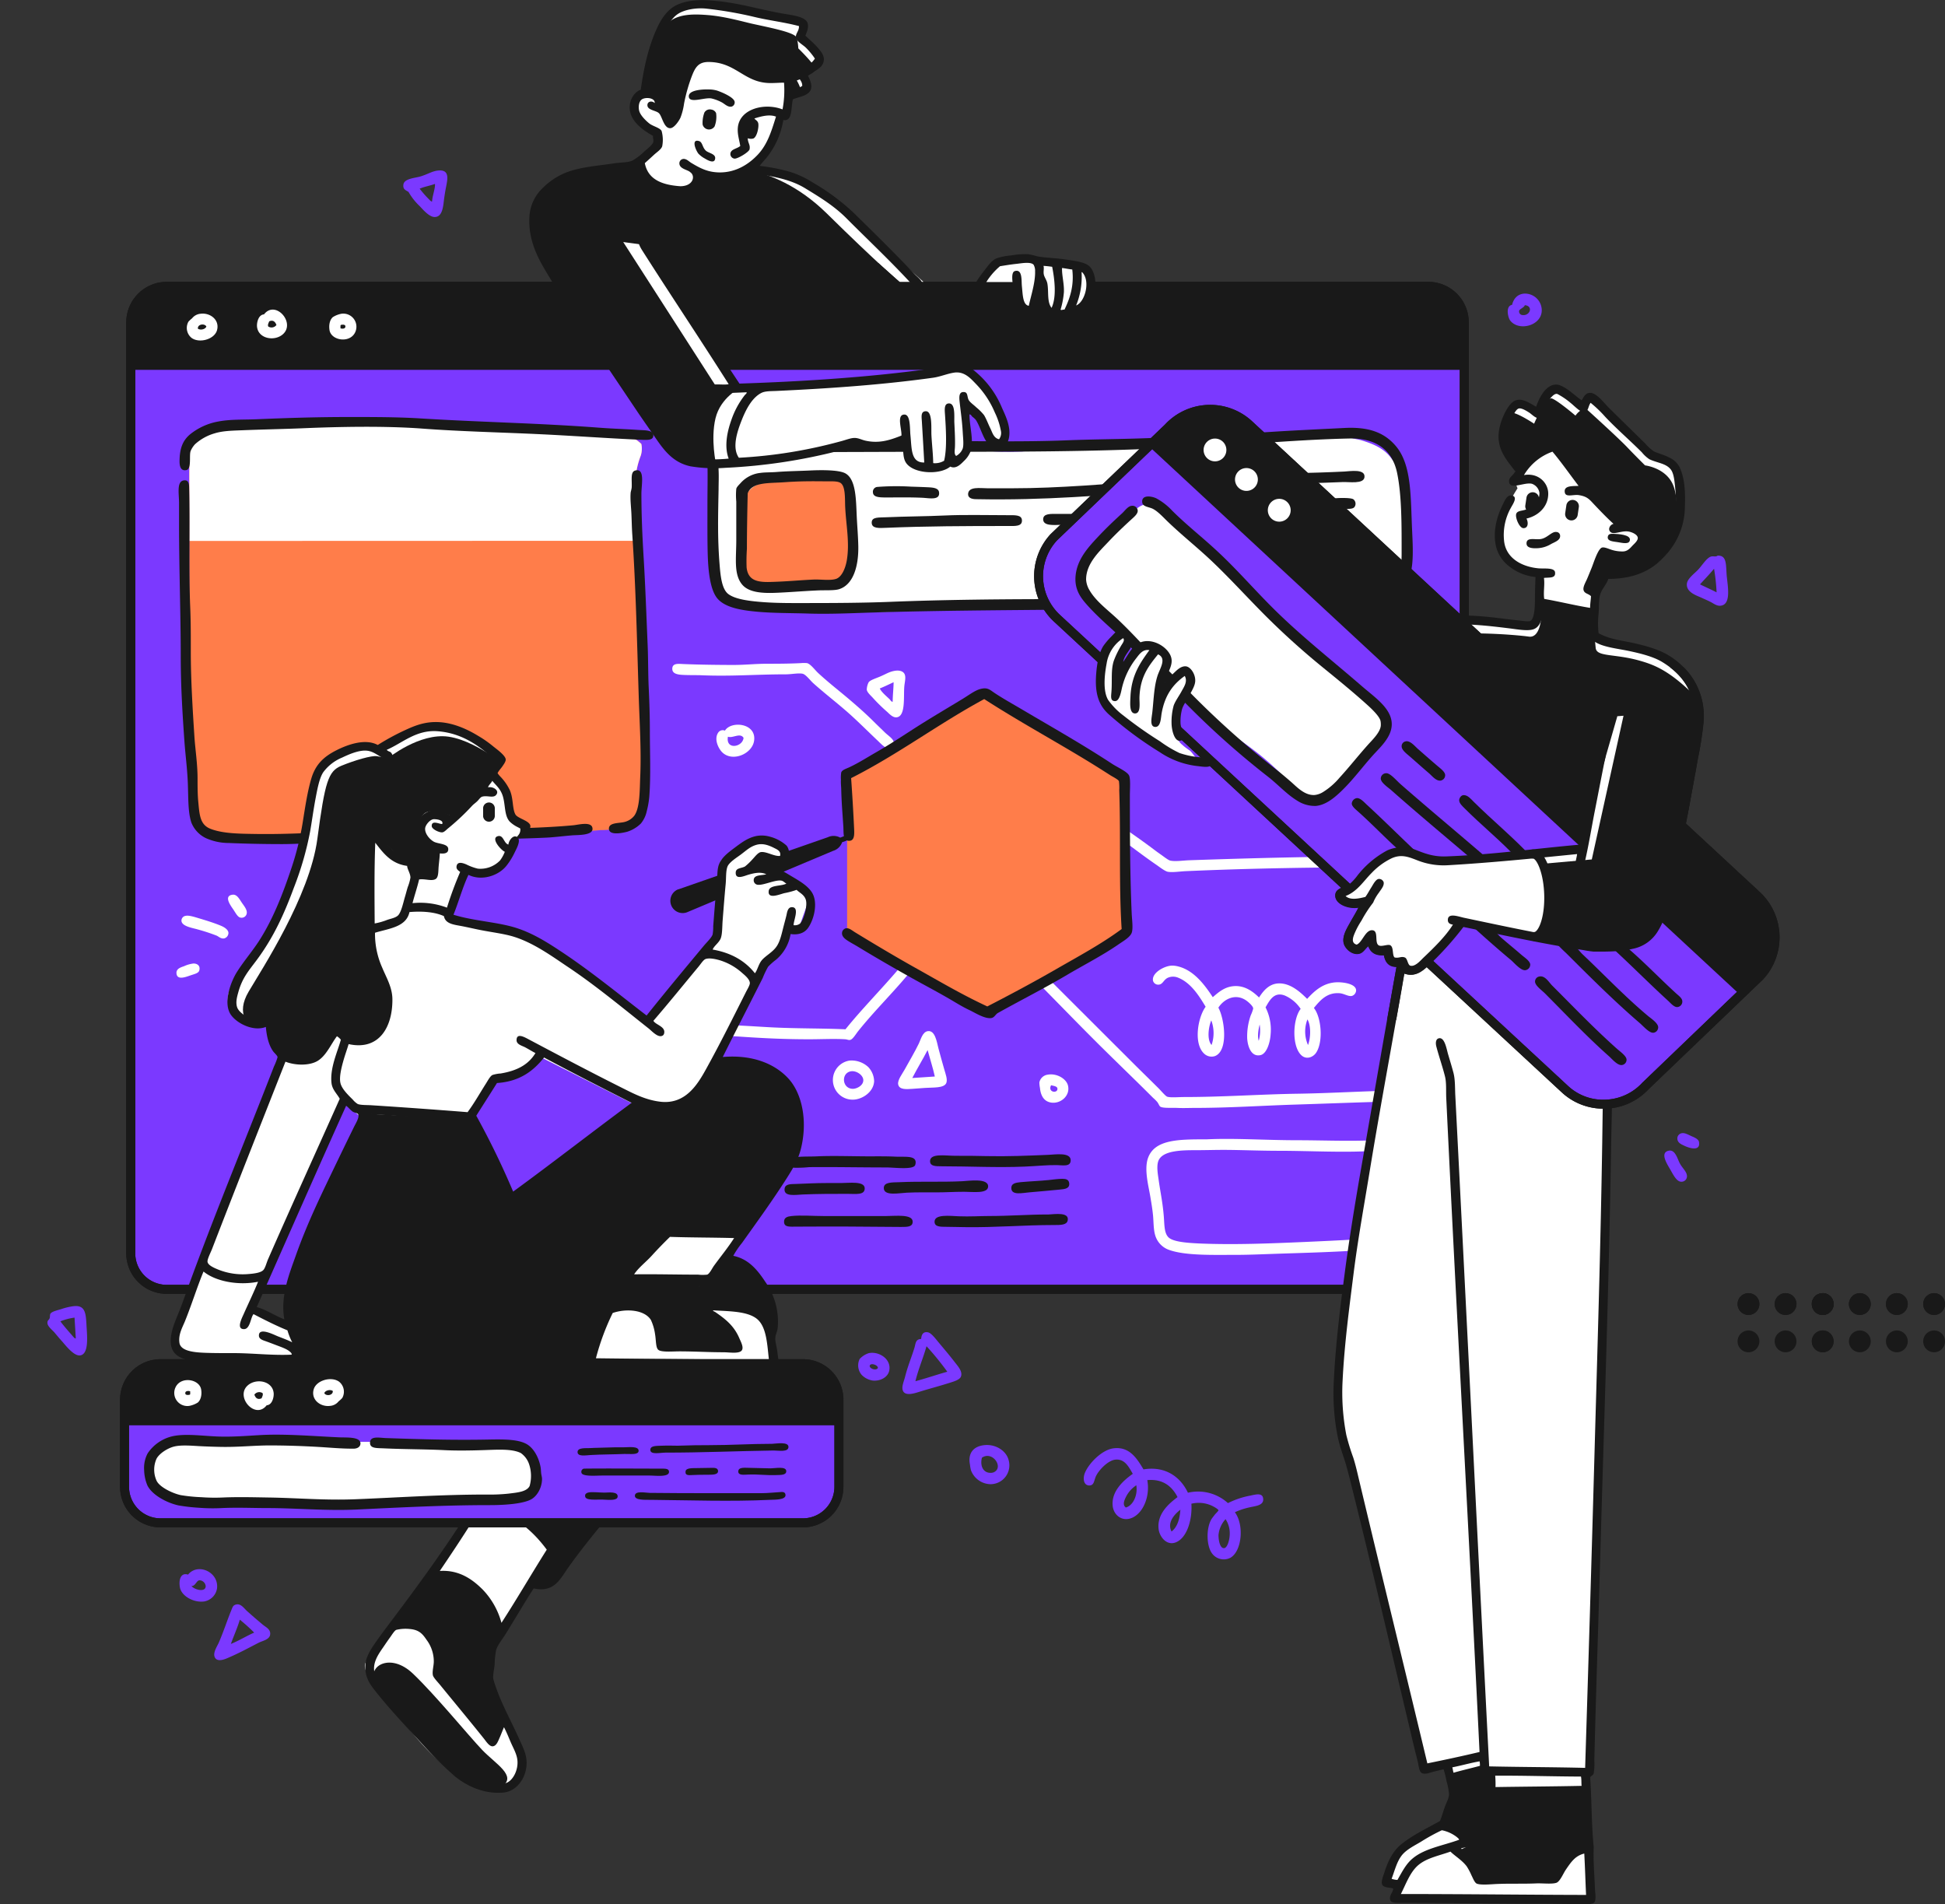 <svg id="_Layer_" data-name="&lt;Layer&gt;" xmlns="http://www.w3.org/2000/svg" xmlns:xlink="http://www.w3.org/1999/xlink" viewBox="0 0 713.67 698.61"><rect x="0" y="0" width="713.67" height="698.61" fill="#333333" stroke="none"/><defs><style>.cls-1,.cls-2{fill:none;}.cls-1{clip-rule:evenodd;}.cls-3,.cls-6{fill:#191919;}.cls-3,.cls-4,.cls-5,.cls-7{fill-rule:evenodd;}.cls-11,.cls-4{fill:#7b39ff;}.cls-5{fill:#fff;}.cls-7,.cls-9{fill:#ff7d4a;}.cls-8{clip-path:url(#clip-path);}.cls-10{clip-path:url(#clip-path-2);}.cls-12{clip-path:url(#clip-path-3);}</style><clipPath id="clip-path"><path class="cls-1" d="M537.28,118.25V459.84A13.21,13.21,0,0,1,524.07,473H61.18A13.21,13.21,0,0,1,48,459.84V118.25A13.22,13.22,0,0,1,61.18,105H524.07A13.22,13.22,0,0,1,537.28,118.25Z"/></clipPath><clipPath id="clip-path-2"><path class="cls-1" d="M645.74,358.17l-42,40.22a21,21,0,0,1-29.66,1.13L387.8,226.76a21,21,0,0,1-1.13-29.66l42-40.23a21,21,0,0,1,29.67-1.12L644.62,328.51A21,21,0,0,1,645.74,358.17Z"/></clipPath><clipPath id="clip-path-3"><path class="cls-2" d="M58.91,500.29h235.7a13.21,13.21,0,0,1,13.21,13.21v32a13.2,13.2,0,0,1-13.2,13.2H58.9a13.2,13.2,0,0,1-13.2-13.2v-32a13.21,13.21,0,0,1,13.21-13.21Z"/></clipPath></defs><path class="cls-3" d="M645.56,478.43a4,4,0,1,1-4-4A4,4,0,0,1,645.56,478.43Z"/><path class="cls-3" d="M659.17,478.43a4,4,0,1,1-4-4A4,4,0,0,1,659.17,478.43Z"/><path class="cls-3" d="M672.8,478.43a4,4,0,1,1-4-4A4,4,0,0,1,672.8,478.43Z"/><path class="cls-3" d="M672.8,478.43a4,4,0,1,1-4-4A4,4,0,0,1,672.8,478.43Z"/><path class="cls-3" d="M686.42,478.43a4,4,0,1,1-4-4A4,4,0,0,1,686.42,478.43Z"/><path class="cls-3" d="M700,478.43a4,4,0,1,1-4-4A4,4,0,0,1,700,478.43Z"/><path class="cls-3" d="M713.67,478.43a4,4,0,1,1-4-4A4,4,0,0,1,713.67,478.43Z"/><path class="cls-3" d="M645.56,478.43a4,4,0,1,1-4-4A4,4,0,0,1,645.56,478.43Z"/><path class="cls-3" d="M659.17,478.43a4,4,0,1,1-4-4A4,4,0,0,1,659.17,478.43Z"/><path class="cls-3" d="M672.8,478.43a4,4,0,1,1-4-4A4,4,0,0,1,672.8,478.43Z"/><path class="cls-3" d="M672.8,478.43a4,4,0,1,1-4-4A4,4,0,0,1,672.8,478.43Z"/><path class="cls-3" d="M686.42,478.43a4,4,0,1,1-4-4A4,4,0,0,1,686.42,478.43Z"/><path class="cls-3" d="M700,478.43a4,4,0,1,1-4-4A4,4,0,0,1,700,478.43Z"/><path class="cls-3" d="M713.67,478.43a4,4,0,1,1-4-4A4,4,0,0,1,713.67,478.43Z"/><path class="cls-3" d="M645.56,492.12a4,4,0,1,1-4-4A4,4,0,0,1,645.56,492.12Z"/><path class="cls-3" d="M659.17,492.12a4,4,0,1,1-4-4A4,4,0,0,1,659.17,492.12Z"/><path class="cls-3" d="M672.8,492.12a4,4,0,1,1-4-4A4,4,0,0,1,672.8,492.12Z"/><path class="cls-3" d="M672.8,492.12a4,4,0,1,1-4-4A4,4,0,0,1,672.8,492.12Z"/><path class="cls-3" d="M686.42,492.12a4,4,0,1,1-4-4A4,4,0,0,1,686.42,492.12Z"/><path class="cls-3" d="M700,492.12a4,4,0,1,1-4-4A4,4,0,0,1,700,492.12Z"/><path class="cls-3" d="M713.67,492.12a4,4,0,1,1-4-4A4,4,0,0,1,713.67,492.12Z"/><path class="cls-4" d="M537.28,118.25V459.84A13.21,13.21,0,0,1,524.07,473H61.18A13.21,13.21,0,0,1,48,459.84V118.25A13.22,13.22,0,0,1,61.18,105H524.07A13.22,13.22,0,0,1,537.28,118.25Z"/><path class="cls-5" d="M515.34,174.46a9.57,9.57,0,0,0-2.43-3.43,25.24,25.24,0,0,1-2.54-3.09c-2.65-3.41-6.21-4.95-10.5-6.3-1.41-.44-3-.61-4.53-1.1a42.23,42.23,0,0,0-4.2-1.44,19.91,19.91,0,0,0-5.41-.22c-2.15.21-4,1.11-6.07,1.22-2.23.11-4.5.22-6.85.22-13.63,0-27,2.32-40.33,2.32H404.09a64.46,64.46,0,0,0-12.92,1.21,102.1,102.1,0,0,1-12.71,1.55,92,92,0,0,1-13.69.22c-2.2-.18-4.4-.42-6.52-.55-7.11-.44-13-1.06-19.56-1.77-12.93-1.41-27.59-1.11-41.09-1.11-5.05,0-9.88-.43-14,.22a17.07,17.07,0,0,0-7.4,3.21,12.61,12.61,0,0,1-2,1.66c-.74.34-1.82.51-2.76,1-.7.36-1.58,1.4-2.32,1.44-.34,0-1.08-.37-1.66-.45a5.91,5.91,0,0,0-1.88,0c-6.2,1-5.71,6.58-5.3,13,.17,2.71.25,5.48.33,7.84a131.79,131.79,0,0,0,1.44,15c.38,2.61.18,5.13.66,7.51,1.35,6.61,7.16,9.35,15,9.72,5,.24,9.89.92,14.92,1.44a151,151,0,0,0,15.57.88c16,0,32.35-.56,47.51-1.77,10.31-.82,20.85-1.29,31.37-1.54a133.86,133.86,0,0,0,15-1.44c9.51-1.33,19.05-2.8,29.71-3.2,8.12-.31,15.85-.27,24.08-.56a58,58,0,0,1,8.18-.11,44.61,44.61,0,0,1,6.41,1.88c6.32,1.91,12.93,4.05,20.65,4.2a45,45,0,0,0,7.52-.77c5.21-.8,8-2.63,11.38-5.2,1.64-1.26,3.81-2.88,4.19-4.75a73.84,73.84,0,0,0,.78-8.94c.21-3,.37-6.12.55-9.28C515.91,187.1,516.48,179.62,515.34,174.46Z"/><path class="cls-3" d="M493.27,173c2.06-.1,7.78-1.11,7.39,2.09-.33,2.6-5.67,1.65-8.05,1.77-9.32.44-19.23.48-28.22.88-12.47.55-24.36,1.49-36.5,2.31-23.21,1.59-44.23,3.59-69.67,3.09-2,0-3.11-.65-3-2,.27-2.74,4.42-2,7.17-2h8.93c17.66,0,35-1.66,52-2.75,11.58-.74,23-1.61,34.4-2.21C469.41,173.63,481.08,173.61,493.27,173Z"/><path class="cls-3" d="M321.84,178.65a91.44,91.44,0,0,1,12.46-.11c1.46.05,3.66.11,5.95.22,1.8.09,4.05.17,4.3,1.77.49,3.16-3.52,2.21-6.17,2.09-4.62-.21-8.51-.11-13.34-.11-2.61,0-4.64-.13-4.74-1.87A1.78,1.78,0,0,1,321.84,178.65Z"/><path class="cls-3" d="M489.74,182.84c.88-.15,5.85-.33,6.84.33A2.07,2.07,0,0,1,497,186c-.56.76-2,.73-3.64.66-2.53-.11-5.77.66-5.62-2.1C487.83,183.17,488.87,183,489.74,182.84Z"/><path class="cls-3" d="M410,188.24c1.62-.08,3.07,0,3.19,1.66.21,2.83-3.68,2.21-6.5,2.31-5.92.22-11.07.12-17.2.33-3,.11-6.7.43-6.73-2,0-2.22,2.78-2,5.41-2C395.72,188.57,403.12,188.57,410,188.24Z"/><path class="cls-3" d="M346.76,189.12c7-.33,15.07-.11,22.59-.11,3.12,0,5.54-.19,5.63,1.88.1,2.36-2.63,2.09-5.4,2.09-15.34,0-29.75.05-44.32.66-2.68.12-5.38.34-5.41-1.87s2.6-1.85,5.41-2C332.27,189.45,339.87,189.45,346.76,189.12Z"/><path class="cls-5" d="M328.43,246.09c1.3-.2,2.79,0,3.42,1.1s.18,2.75,0,4.3c-.43,3.69.66,11.53-3,11.69-1.3.05-2.42-1.17-3.31-2a61.3,61.3,0,0,1-5.29-5.18c-.69-.78-2.13-2-2.21-3a6.39,6.39,0,0,1,.67-2.65c.58-.9,2.92-1.53,4.63-2.32C325.34,247.16,326.42,246.4,328.43,246.09Zm-5.62,6.5c.62,1.32,2.37,2.76,3.52,3.86.42.4.75,1.11,1.22,1,0-2.38.34-5.09.33-7.16C326.22,251.08,324.55,251.88,322.81,252.59Z"/><path class="cls-5" d="M266,268.06c2.24-3.72,11.68-2.81,10.69,3.75-.74,4.87-8.11,7.93-11.8,4.08-1.34-1.41-3-4.79-1.32-7.17A2,2,0,0,1,266,268.06Zm1.1,2.2c-.91,5,5.39,3.89,5.73.44C271.57,268.66,268.82,271,267.05,270.26Z"/><path class="cls-5" d="M85.37,328.25c1.59-.17,2.41,1.53,3.41,3,.8,1.15,1.91,2.48,1.77,3.75a1.89,1.89,0,0,1-2.32,1.65c-1-.15-1.76-1.7-2.64-3S81.88,328.64,85.37,328.25Z"/><path class="cls-5" d="M68.17,336c1.15-.27,3.33.46,4.74.88,2.44.73,5.55,1.67,8.16,2.76,1.42.59,2.72,1.52,2.75,2.64a2.09,2.09,0,0,1-1.54,2c-1.23.21-2-.65-2.76-1A67.9,67.9,0,0,0,72.58,341c-1.73-.53-5.91-1.1-6-3.2A1.77,1.77,0,0,1,68.17,336Z"/><path class="cls-5" d="M70.92,353.5c1-.06,2.74.48,2.21,2.53-.26,1-1.7,1.3-3.09,1.77-1.81.61-5.14,2-5.29-.77-.09-1.63,1.59-2.14,2.76-2.54A11.49,11.49,0,0,1,70.92,353.5Z"/><path class="cls-5" d="M445,365.85c2.17-1.87,4.52-4,8.27-4.08s6.6,2.14,8.71,4.19c1.84-2.87,4.4-5.94,9.15-5,3.5.71,6.44,3.46,8.49,5.51,2.46-2.66,5.59-5.74,10.47-6.07,2.59-.17,7.38.5,7.5,2.87A2.19,2.19,0,0,1,496,365.4c-1.31.23-2.77-.85-4.41-1-4.8-.41-7.35,2.84-9.49,5.4,2.74,3.43,3.48,12.23.89,16.32-1.08,1.71-3.54,2.76-5.41,1.1-3.68-3.27-3.25-13.39-.33-17.08a13.48,13.48,0,0,0-5.73-4.86c-4-1.6-5.66,1.72-7.16,4.3a18.11,18.11,0,0,1,1.87,9.82c-.19,3.11-1.44,7.22-3.75,7.71-3.43.74-4.65-3.25-4.85-6.06a23.16,23.16,0,0,1,1.32-8.6,13.35,13.35,0,0,0,.88-2.42c0-.93-1.84-2.45-2.42-2.87-3.92-2.84-8.23-.76-10.36,2.53,2.25,4.05,3.8,15.74-1.22,17.75a3.93,3.93,0,0,1-4-.88c-4-3.71-2.29-13.41.55-17.2-2.41-4-5.41-8.83-10.15-10.69a4.78,4.78,0,0,0-3.85.11c-1.66.88-1.77,2.78-3.86,2.43a2,2,0,0,1-1.44-1.33c-.63-2.91,4.16-5.57,7-5.62a9.26,9.26,0,0,1,2.31.33C438.23,356.08,442.17,361.56,445,365.85Zm34.95,17.52c1-2.55,1.14-7.12-.22-9.37A12.3,12.3,0,0,0,479.93,383.37Zm-35.39,0a13.27,13.27,0,0,0-.11-9C443.46,376.68,442.76,381.37,444.54,383.37Zm17.31-1.54a14.12,14.12,0,0,0,.33-5.95C461.79,377.51,461.32,380,461.85,381.83Z"/><path class="cls-5" d="M340.47,378.3c2.61-.32,3.23,3.76,3.86,6.29.56,2.23,1.54,5.54,2.2,7.93.38,1.35,1.25,3.57.67,4.86-.88,1.93-5,1.53-7.83,1.76l-4.52.33c-2.41.17-4.93.35-5.29-1.65-.29-1.57,1.56-3.92,2.31-5.3,1.82-3.3,3.8-6.6,5.29-9.7C337.87,381.37,338.5,378.55,340.47,378.3Zm-5.73,17.2c2.8-.13,5.46-.41,8.27-.55-.74-3.38-1.78-6.46-2.65-9.7C338.56,388.74,336.54,392,334.74,395.5Z"/><path class="cls-5" d="M311.7,389.11a9,9,0,0,1,6.94,2.42,7.86,7.86,0,0,1,2.1,5.18c-.23,4.06-4.52,6.7-7.72,6.73a7.21,7.21,0,0,1-1.32-14.33Zm1.21,10.36c1.41,0,3.8-1.14,3.86-3.09s-2.66-3.78-4.74-3.3C308.55,393.88,309,399.4,312.91,399.47Z"/><path class="cls-5" d="M384.35,394.29c3.37-.65,6.85,1.47,7.49,3.86,1,3.71-2.5,6.79-5.95,6.39-2.58-.3-4-2.23-4.3-5.4a10.91,10.91,0,0,1-.22-2A3.57,3.57,0,0,1,384.35,394.29Zm3.64,5.07c-.09-.87-1.39-.94-2.32-1.21C384.31,400.81,388.18,401.29,388,399.36Z"/><path class="cls-6" d="M46.32,459.84V118.25a14.88,14.88,0,0,1,14.86-14.86H524.07a14.88,14.88,0,0,1,14.86,14.86V459.84a14.87,14.87,0,0,1-14.86,14.85H61.18A14.87,14.87,0,0,1,46.32,459.84ZM61.18,106.69a11.57,11.57,0,0,0-11.55,11.56V459.84a11.57,11.57,0,0,0,11.55,11.55H524.07a11.57,11.57,0,0,0,11.55-11.55V118.25a11.57,11.57,0,0,0-11.55-11.56Z"/><path class="cls-7" d="M235.14,167.13a29.92,29.92,0,0,0-2,9.22,37.16,37.16,0,0,0,0,4.6c.47,11.82.93,23.52,2,35.05.19,1.93.38,3.86.54,5.82a84.46,84.46,0,0,0,.2,21.84c.22,1.82.47,3.63.74,5.45.16,1.6.3,3.2.43,4.79-.12,1.82-.13,3.67-.07,5.54s.18,3.75.33,5.65c.3,13.8,4,39.88-16.86,39.44-1.57.18-3.18.28-4.82.33-8.21.26-17.1-.62-24,2l-3.74,0H82.67a13.22,13.22,0,0,1-13.21-13.21V168.24A13.21,13.21,0,0,1,82.67,155h80c14.68-.39,29.17,1.46,43.92,2.83,1.84.17,3.69.34,5.53.49,5.06,1.37,10.72.17,15.94,1a15.28,15.28,0,0,1,3.81,1.13,11.6,11.6,0,0,1,3.43,2.35A8.42,8.42,0,0,1,235.14,167.13Z"/><path class="cls-5" d="M233.89,198.41c-.31-5.78-.53-11.61-.77-17.46a37.16,37.16,0,0,1,0-4.6,29.92,29.92,0,0,1,2-9.22,8.42,8.42,0,0,0,.2-4.24,11.6,11.6,0,0,0-3.43-2.35,15.28,15.28,0,0,0-3.81-1.13c-5.22-.88-10.88.32-15.94-1-1.84-.15-3.69-.32-5.53-.49-14.75-1.37-29.24-3.22-43.92-2.83h-80a13.21,13.21,0,0,0-13.21,13.2v30.17Z"/><path class="cls-3" d="M124.81,153c9.27,0,19.63-.09,29.42.51,22.37,1.39,43.41,1.71,65.74,3.41,5.17.39,8.82.45,14.45.83,2.25.15,5.64-.06,5.27,2.37-.22,1.4-2.29,1.32-4.24,1.24-12.57-.55-24.75-1.46-37.56-2.07-14.6-.69-29.21-1-43.15-2.06-13.67-1-29.91-.69-43.86-.1-6.25.26-14.56.43-21.88.72-3.78.15-7.25.21-10.22,1.13a18.18,18.18,0,0,0-7.22,4,8.66,8.66,0,0,0-1.65,2.58c-.53,1.83.44,6.5-1.55,6.91s-2.47-1.35-2.48-3.09c0-4.89,1.19-7.69,3.72-9.91a22.87,22.87,0,0,1,10.63-4.85c4.57-.86,9.4-.58,14.55-.83C105.24,153.35,114.57,153.06,124.81,153Z"/><path class="cls-3" d="M493.61,157c8.92-.42,14.42,1.84,18.46,6.53,6,6.95,5.49,18.69,6.08,31.28.39,8.47.84,16.59-3.43,21.12a20,20,0,0,1-3.43,2.76c-1.12.75-2.92,2.16-4.31,2.21-1.22,0-1.55-1.45-2.76-1.33-5.88.62-12.43.73-18.46,1.33s-11.83,1.39-17.69,1.77c-12.25.78-25.11.77-38.25.77s-25.74.1-38.58.22c-25.14.24-50.28.34-75.83,1.22-6.26.22-12.7.42-18.9.22s-12.53-.12-18.58-.66c-5.78-.52-11.83-1.47-14.7-4.87-2.69-3.18-3.36-10.21-3.54-15.92-.16-5.34-.11-12.7-.11-19.34,0-4.15.13-9.8,0-13.93-.06-2.07.86-2.93,1.88-3,2.58-.13,2.11,2.87,2.21,5.08.12,2.4,0,5,0,7-.19,9.8-.41,17.75.34,27.3.34,4.36.79,9.3,3.2,11.16,2.61,2,7.9,2.62,12.94,3,5.33.39,10.92.33,15.47.33,10.62,0,21.19-.06,30.84-.44,20.15-.81,41.56-1,62-1,21.76,0,40.81-.33,62.46-.33a266.81,266.81,0,0,0,29.73-2c6.84-.78,14.63-1.15,22.11-1.77,2.48-.2,5.25-.21,7-.88,3.64-1.42,4.53-6.19,4.53-11.5,0-10.18.11-21.34-1.66-29.84-1.66-8-7.29-12.81-17.47-12.61-13.32.27-27.72,1.38-40.68,2.21-8.94.58-18.16.9-27.3,1.33-27.69,1.32-54.69,1.33-84.35,1.33-17.46,0-31.86.11-49.41.11-3.21,0-5.61.28-5.53-2,.07-2,2.47-1.88,4.87-1.88,15.56,0,31-.22,46.09-.22,17.85,0,35.61.46,52.62-.22,8.74-.35,17.41-.4,26-.67,17.1-.52,33.95-1.47,50.74-2.54C476.65,157.81,485.15,157.43,493.61,157Z"/><path class="cls-3" d="M233.08,172.63c3.66-1,2.27,5.17,2.27,8.46,0,8.16.36,15.92.83,23.64.63,10.54,1,21.08,1.44,31.47.25,5.57.16,10.83.41,16.1s.42,10.6.42,16c0,7.89.38,16.24-.21,24.05a33.14,33.14,0,0,1-.93,5.26,10.46,10.46,0,0,1-2.17,4.54,12.6,12.6,0,0,1-5,3c-2.25.59-6.56,1.33-6.71-1-.17-2.6,4.15-2,6.09-2.69a6.59,6.59,0,0,0,3.2-2.17c2-2.71,2-8.79,2.16-13.41.49-10.21-.19-20.11-.51-30.24-.63-20.12-1.07-40.28-2.38-59.66-.16-2.42-.2-4.95-.31-7.43s-.45-5.07-.3-7.43c0-.74.34-1.44.41-2.37C231.92,176.06,231.26,173.11,233.08,172.63Z"/><path class="cls-3" d="M67.53,176.24c1.11-.12,1.81.41,1.86,2.37.38,14.78-.2,30,.42,44.49.22,5.44.2,11.27.2,16.1,0,10,.67,21,1.34,31.27.3,4.5,1.14,9.78,1.14,15.17,0,2.43,0,5.34.21,7.95.5,5.3.58,9,4.64,10.53,4.5,1.72,10.47,1.76,16.51,1.85s12.33-.06,18-.31,11.62-.72,17.75-.72c18.45,0,36.16-.14,54.39-.82,9-.34,17.92-.54,26.42-1.35,1.84-.17,7-1.6,7,1.35,0,2.46-5.51,2.18-7.64,2.37-3.37.29-6.72.71-9.18.82-6.18.3-13.41.44-19.3.62-13.55.43-25.85.76-39.12.62-6.76-.07-13.28.05-19.71.31s-12.66.83-19.09.83-13.44-.15-19.51-.41a20.62,20.62,0,0,1-8.26-1.76,10.73,10.73,0,0,1-5.36-5.68c-1.33-3.92-1.09-9.11-1.34-15-.24-5.32-.92-10.36-1.24-15-.74-10.41-1.34-20.49-1.34-31.16,0-14.76-.62-32.1-.62-48.1V184.5C65.68,181,64.75,176.53,67.53,176.24Z"/><path class="cls-7" d="M300.25,175.86c2.15-.1,6.64-.36,8.87.56,3.88,1.61,4.63,4.64,4.37,10.55-.12,2.75-.23,5-.33,7.07-.43,8.83.65,16.54-4.83,19.75-3.47,2-10.73,2.08-15.6,1.8-2.64-.16-4.86-.79-8-.79-2.93,0-6.49.7-8.75-.34-6.61-3-4.9-13.91-4.71-23.23.05-2.57-.06-5.56.56-7.18a9.14,9.14,0,0,1,2.24-3,11.46,11.46,0,0,1,2.58-2.58C282.17,175.37,291.74,176.26,300.25,175.86Z"/><path class="cls-3" d="M297.28,172.61c3.56-.17,10.6-.32,13,1.11,3.85,2.25,3.8,9.66,4.09,15.92.17,3.48.47,6.78.56,10.61.16,7.46-1.83,14.29-7.08,15.92-1.77.54-5.06.32-7.74.44-5.23.23-10.38.68-15.47.88-5.26.21-10-.18-12.38-3.09-3.08-3.76-2.1-9.58-2.1-16.25V184a24.87,24.87,0,0,1,0-4.65c.17-.77,1.12-1.57,1.76-2.32A11.33,11.33,0,0,1,279,173.5c1.75-.25,3.77-.16,6-.34C289.2,172.84,293.38,172.8,297.28,172.61Zm-23.22,28.74a66,66,0,0,0-.11,6.86c.52,4.6,3.67,5.44,8.63,5.3,6.19-.16,10.27-.62,15.92-.88,2.56-.12,6,.44,8.18-.22s3.49-3.87,4-6.64c1.16-6.59-.23-12.94-.56-19.78-.14-3,.18-7.67-1.77-8.85-1.18-.71-3.51-.53-5.52-.55-5.45-.06-9.67-.05-15,.33-5.79.42-11.92-.14-13.48,4.09C274.2,187.73,274.06,194.81,274.06,201.35Z"/><g class="cls-8"><path class="cls-3" d="M544.84,135.69H40.41V100.16H544.84Z"/></g><path class="cls-6" d="M46.32,459.84V118.25a14.88,14.88,0,0,1,14.86-14.86H524.07a14.88,14.88,0,0,1,14.86,14.86V459.84a14.87,14.87,0,0,1-14.86,14.85H61.18A14.87,14.87,0,0,1,46.32,459.84ZM61.18,106.69a11.57,11.57,0,0,0-11.55,11.56V459.84a11.57,11.57,0,0,0,11.55,11.55H524.07a11.57,11.57,0,0,0,11.55-11.55V118.25a11.57,11.57,0,0,0-11.55-11.56Z"/><path class="cls-5" d="M293.81,243.29a12.09,12.09,0,0,1,2.33,0c1.34.35,2.88,2.54,4.11,3.67,4.23,3.9,7.87,6.61,12.42,10.53,2.6,2.24,5.08,4.42,8,7.32,1.14,1.14,3.21,3.11,3.88,3.78,1.45,1.45,3.55,2.55,3.44,4.21a1.91,1.91,0,0,1-1.66,1.78c-1.5.16-3.35-2-4.44-3-3.75-3.55-7.72-7.55-11.43-10.76-4-3.47-8-6.54-12.09-10.2-1.09-1-2.72-3.2-3.88-3.44-1.57-.33-4.05.22-6.21.22-11,0-19.84.81-31.17.33-1.41-.06-3.91,0-6.33-.11-2.26-.1-4.09-.46-4.1-2.22,0-2.19,2.2-1.85,4.1-1.77,6,.24,13.09.33,18.42.33,4.11,0,8.08-.44,12.09-.44S289.59,243.5,293.81,243.29Z"/><path class="cls-5" d="M402.08,297.1c1.48-.27,2.41,1.13,3.77,2.1,5.81,4.13,11,7.59,16.75,11.87.95.71,2.08,1.58,3.33,2.44,1.08.75,2.62,2,3.44,2.22,1.79.4,4.48,0,6.77-.11,24-.83,48-1.44,73.1-1.44,6.33,0,13.06-.33,20-.33,3.12,0,5.28.06,4.77,2.32-.4,1.77-2.34,1.67-5.22,1.67-7,0-12.85.33-20.08.33-25.39,0-49,.36-73.65,1.44-2.21.1-4.76.53-6.55.23-1-.18-3-1.7-3.88-2.33-6.27-4.29-11.44-8.47-17.75-12.87-1.08-.75-2.33-1.45-3.66-2.44-1.09-.82-2.82-2.2-2.77-3.33A2,2,0,0,1,402.08,297.1Z"/><path class="cls-5" d="M310.23,377.63c5.6-7,12.7-14.2,19.08-21.63.91-1.06,1.89-2.95,3.33-3a2.09,2.09,0,0,1,2,1.67c.17,1.35-1.52,2.92-2.33,3.88-5.66,6.67-11.86,12.8-17.42,19.75-.86,1.07-1.93,2.95-2.88,3.21-.65.18-1.09-.17-1.89-.22-4.06-.25-8.76,0-13.2,0-9.19,0-16.91-.39-25.85-1-1.62-.11-4.15-.22-6.43-.22-2.85,0-4.89.07-4.77-2.11s2.51-1.88,4.88-1.88c6.18,0,13.81.63,19.3.88C293.06,377.38,301.61,377.25,310.23,377.63Z"/><path class="cls-5" d="M378.45,354.22c1.83-.41,3,1.53,3.89,2.45L416,390.28c2.69,2.69,6.17,6.06,9.2,9.09.9.9,2.47,2.8,3.11,3,1.29.39,4.19.11,6.1.11,14.5,0,27.78-1,41.93-1.22,13.82-.21,27.77-1.22,41.93-1.22,2.21,0,4.34-.16,4.33,2,0,1.94-1.83,1.83-4.33,1.88-14.21.28-28.7.88-43,1.33-12.42.39-24.27,1.22-36.94,1.22-2,0-4,.11-6.32,0-2-.09-4.73.13-6-.33-.65-.24-.68-.86-1.33-1.78a14.08,14.08,0,0,0-1.55-1.55c-7.41-7.41-14.42-14.08-21.86-21.52-7.05-7.06-14.26-14.52-21.52-21.85-1.13-1.15-2.68-2-2.66-3.44A1.71,1.71,0,0,1,378.45,354.22Z"/><path class="cls-9" d="M310.83,343.31V284l51.37-29.65L413.57,284v59.31L362.2,373Z"/><path class="cls-3" d="M362.27,369.24c8.51-4.38,17-8.92,25.2-13.64s16.59-9.21,24.09-14.75c-1.05-16.3-.29-33.7-.88-50.93a18.41,18.41,0,0,0-.11-3.3c-.19-.57-2-1.5-3-2.09-3.11-2-6.11-3.89-9.13-5.72-12.41-7.53-25.29-14.57-37.3-22.33-16.85,9.1-31.61,20.31-48.84,29,.41,5.75.8,12.15,1.1,18.59.1,2.13.18,4.6-2.09,4.4-2.09-.18-1.71-2.71-1.87-5.28-.33-5.17-.64-8.42-.77-13.53,0-.85-.19-2.26-.11-3.52a12.91,12.91,0,0,1,.11-2.75c.39-1,1.78-1.31,3.19-2,3.39-1.61,6.54-3.64,9.79-5.5,4.47-2.57,8.55-5.23,12.54-7.81,6.64-4.3,12.25-7.56,19-11.66,2-1.2,4.48-3.1,6.49-3.63,2.71-.72,3.45.25,5.39,1.54,3.15,2.08,6.78,4.09,9.91,5.94,11.07,6.54,22.18,12.81,33,19.91,2.11,1.39,5.88,3,6.38,4.51s.22,4.93.22,7.15c0,14.45.05,29.25.66,43.12.1,2.41.53,5.09.11,6.94s-3.13,3.31-5.17,4.73c-5.82,4-12.63,7.47-18.59,11-8.62,5.09-17.08,9.34-25.42,14-.89.49-1.28,1.68-2.42,1.87-2.42.4-6.25-2.09-7.92-2.86-2.67-1.25-4.78-2.59-6.93-3.85-5-2.92-9.12-5.06-13.86-7.7-6.84-3.81-13.65-7.74-20.46-11.88-1-.61-2.27-1.27-3.41-2s-2.39-1.66-2.2-3.08a1.88,1.88,0,0,1,1.32-1.54c1.13-.31,2.4.81,3.41,1.43,7.16,4.38,14.92,9,22.22,13.09C345,360.18,352.93,364.91,362.27,369.24Z"/><path class="cls-5" d="M442.8,418c10.26-.49,21.46.33,33.33.33,8.13,0,16.55.35,25.2.11,2.32-.06,6.7-1,6.38,1.76-.15,1.22-.71,1.81-3.19,2-11.16.76-23.91,0-35.32,0-7,0-14.48-.33-20.13-.33-3.55,0-6.84.11-10.12.11-5.42,0-12.7.06-14,4.18-.61,2-.07,4.86.22,6.93.64,4.52,1.48,8.27,1.87,13.32.24,3.09.13,6.06,1.76,7.59,1.83,1.71,7.33,2,11.11,2.2,13,.55,26.09,0,38.83-.55,13-.59,25.26-1.11,37.41-2.53,1.43-.17,3.65-.38,5.94-.66,1.92-.24,4.28-.53,4.29,1.65,0,1.81-2.26,2.07-4.29,2.31-6.31.73-11.55,1.31-17.93,1.87-12.39,1.07-25.23,1.32-37.74,1.76-4.18.14-8.4.33-12.76.33-8.4,0-18.46.34-24.53-1.76a8.08,8.08,0,0,1-5.28-5.5c-.61-2-.56-4.95-.77-7.16-.22-2.36-.63-4.74-1-6.93-.62-3.78-2.31-9.88-.88-14.08C423.6,418,432.47,418,442.58,418Z"/><path class="cls-3" d="M384.61,423.69c2.8-.13,8.25-1,8.25,2,0,2.49-2.92,1.8-5.06,1.76-3.64-.05-7.69.38-11.77.55-10,.43-20.11-.11-30.48-.11-2.4,0-4.2-.06-4.29-1.76-.15-3.15,5.66-2.09,9.24-2.09,4.27,0,7.9,0,11.44.11C369.61,424.32,377.22,424,384.61,423.69Z"/><path class="cls-3" d="M299.79,424.24c5.84-.28,13,0,19.25,0,2.77,0,6.08-.05,9.46.11,3.58.17,7.45-.49,7.48,2.09a2.91,2.91,0,0,1-.22,1.1c-.92,1.69-7.69.77-10.56.77-9.56,0-18.94-.2-28.27-.11a45.22,45.22,0,0,1-5.5.22c-.84-.1-3.39-.76-3.63-1.43-.92-2.53,2.88-2.39,4.73-2.53C295.35,424.25,297.6,424.35,299.79,424.24Z"/><path class="cls-3" d="M279.88,426.44c1.16,0,2.46.77,3.74,1C282.12,427.79,280.33,427.5,279.88,426.44Z"/><path class="cls-3" d="M389.89,432.49c1.28,0,2.26.32,2.42,1.54.25,2-1.42,2.23-3.63,2.42-4,.36-7,.68-11,1-2.58.21-6.67,1.24-6.6-1.65,0-1.54,1.46-1.91,3.41-2.09,3.89-.35,6.6-.41,10.24-.77C386.46,432.76,388.11,432.5,389.89,432.49Z"/><path class="cls-3" d="M353,433.37c2.4-.11,9.55-1.24,9.57,1.87,0,2.8-5.48,2-8.8,2-3.79,0-6.64.22-10.45.22-3.28,0-6.69-.07-10.56.11-3,.15-8.56,1.33-8.47-1.76.06-2.13,2.87-2,5.72-2.09C337.93,433.36,345.3,433.74,353,433.37Z"/><path class="cls-3" d="M297.92,434.14c2.83-.13,7-.11,10.67-.11,3,0,8.57-.8,8.69,1.87S314,438,311,438c-5.65,0-10.93,0-16.39.23-2.75.12-7.21.95-6.71-2.21.28-1.78,2.5-1.57,4.18-1.65C294.28,434.26,296,434.23,297.92,434.14Z"/><path class="cls-3" d="M384.61,445.58c2.42-.11,7.83-1,7.15,2.2-.36,1.68-2.61,1.66-5.06,1.66-11.14,0-21.36.94-32.68.77-1.82,0-4.31-.11-6.6-.11-2.54,0-4.48,0-4.51-1.87,0-2.86,5.55-2.12,8.91-2,3.9.16,8.09-.1,11-.1,7.76,0,14.48-.56,21.57-.56Z"/><path class="cls-3" d="M290.44,446.14c3.38-.37,7.79,0,11.66,0h23.1c3.32,0,9.6-.78,9.68,2,.06,2-1.87,2-4.29,2-13-.14-25.34-.19-38.39-.11-2.32,0-4.41.29-4.51-1.65C287.6,446.67,288.93,446.3,290.44,446.14Z"/><path class="cls-5" d="M359.14,152s4.21,10,6.71,10.57,2.65-4.31,1.87-9.47-4.2-9.73-11.11-15.51-8.4-2.09-11.12-1.1S318.86,140,318.86,140l-49,1.1-23.32-37.74H335.7s-25.59-25.85-38.3-35-24.87-6.6-24.87-6.6,1.45-.1,7.27-5.5,6.49-14.63,6.49-14.63l2.09-.12,1.54-7.59s4.33-.07,5.72-2.31-1-5.72-1-5.72,5.32-1.65,5.5-5.06S292.78,13,292.78,13s2.59-4,2-5.27S288,6.53,285.52,5.93s-11.8-2.26-22.67-3.74S246.44,1.85,243.59,8s-7.26,25.75-7.26,25.75-4,3-4,6.72,9.46,8.25,9.46,8.25l.22,3.85L232.37,60s-22.68,2.52-30.81,7.48-5.64,16.87-4.18,23.23,18.29,27.42,33.89,52.92,17.67,26,31.58,26.63,50.84-9,50.84-9,1.25.81,6.27,1.54,12.55-2.42,12.55-2.42.37,5.06.33,6.38.82,3.88,7.7,4.29,8-3,8-3a5.51,5.51,0,0,1,1.43,1.87c.5,1.13,2.89-1.9,4.62-6s-.55-15.85-.55-15.85Z"/><path class="cls-5" d="M270.21,141.8l-25.37-38.41h94s-8.09-6.8-26.65-25.09-38.73-16.72-38.73-16.72a52.65,52.65,0,0,1-8.25,3.3c-3.44.88-10.57-2.31-10.57-2.31S256.43,66,256,68s-2.08,1.34-11.11.66-10-9.91-10-9.91-8,1.39-12.33,2.65-17.38,1.81-23.11,10.23.16,25,3.63,30.26,39.15,59.36,45.12,65,22,3.52,22,3.52-2.08-9.2-.22-16.95,9.13-11.22,9.13-11.22Z"/><path class="cls-3" d="M262.76,141.8l-34.08-53,7.31,1,9.81,13.69,84.15-.16s-8.09-6.8-26.65-25.09C292.86,68,282.37,64,275.2,62.47c-5.57-1.19-7.6,1.67-7.6,1.67s-6.36-.14-9.8.74-.05-1.13-.05-1.13-2.49,1-2.91,3,.66,3.23-8.36,2.56-11.7-9.06-11.7-9.06-14.06,1.27-18.41,2.53-12.14,1.14-17.87,9.56-.76,21.09,2.71,26.35,37.88,59.31,43.86,65,17.69,6.75,17.69,6.75-2.08-9.2-.23-16.95,9.14-11.22,9.14-11.22Z"/><path class="cls-5" d="M361.09,101.84s4.36-6.35,9.57-7.71,12.55,2.1,12.55,2.1,2.58-.51,10.78,1,7.62,6.61,6.28,11.55-6,7-11.45,7.49-6.93-11.56-6.93-11.56-1.71,7.15-2.42,9-2,.76-3.63-.44-3.3-9.79-3.3-9.79H361.86Z"/><path class="cls-5" d="M279.21,29c-5.45-.63-8.16-3.53-15.74-7.26s-7.44-.63-11.22,7.81S247.62,46,246.2,46.25s-3.11-5.89-4.4-9.14-5.06-2.42-5.06-2.42,1.44-14.35,7.48-26.19,26.64-5.16,33.67-3.63,15.46,4.13,16,6.05a19.36,19.36,0,0,1,.55,3.85s6.13,5.94,6.27,7.6-6.82,4.18-6.82,4.18,2.52,4.18,1.54,6.27-5.72,2.31-5.72,2.31V29.08A54.09,54.09,0,0,1,279.21,29Z"/><path class="cls-3" d="M278.49,28c-5.45-.63-6.7-3-14.28-6.71s-9.67,2.81-13.45,11.25-2.61,11.7-4,11.91-2.71-3.88-4-7.14-6.7-2.92-6.7-2.92a64.56,64.56,0,0,1,6.71-22.87c3.18-6.24,9.68-6.57,16.84-6C266,6,273,8.06,276.36,8.79c7,1.53,15.5,3.19,16,5.11a19,19,0,0,1,.56,3.85s6.13,5.95,6.27,7.6-6.83,4.18-6.83,4.18A15.91,15.91,0,0,1,293.88,33c.27,1-3.05,1.65-3.05,1.65l-2.66,3.44.21-9.2S283.94,28.59,278.49,28Z"/><path class="cls-3" d="M241,10.49c1.42-3.13,3.26-6.12,6.16-8s7.44-2.62,12-2.41c11,.51,18.93,3.4,29,5.06,3,.49,7.43,1.08,8.15,3.3.54,1.68-.3,3.35-.78,4.62,1.2,1.24,2.62,2.35,4,3.85,1.16,1.3,2.94,3.11,2.76,5.17-.28,3.09-3.8,4-5.83,5.61.62,1.49,1.62,3.2,1.1,5-.75,2.45-4.31,2.8-6.61,3.74-.79,2.79,0,8.27-3.52,7.59a29.84,29.84,0,0,1-5.83,13.42c-.95,1.22-2,2.25-2.86,3.41a72.84,72.84,0,0,1,10.78,2.09A34.88,34.88,0,0,1,298.29,67a80.76,80.76,0,0,1,14.85,11c7.63,7.47,15.19,14.91,22.55,22.67.94,1,2.91,2.38,2.75,3.74a1.71,1.71,0,0,1-1.31,1.32c-1.41.2-2.8-1.72-3.75-2.75C325.94,95,318.12,87.65,310.5,80c-4.45-4.45-9.73-7.69-15.19-11-5.71-3.46-12.65-4.44-20.57-5.72-3.78,2.81-12.08,4.27-17.49,1.87,0,5.84-6.87,7.33-12.44,5.83-5.9-1.59-9.8-4.22-11.22-9.24-3.5,1.35-7.59,1.38-11.44,1.87a73.58,73.58,0,0,0-11.23,2.09c-6.13,1.81-12.46,6.36-13.31,13.32-.48,4,.57,8,1.65,11.44s3.08,6.2,4.62,8.69c10.26,16.57,20.76,32.08,31.58,48.3,3.42,5.14,7.08,10.71,11,15.63a13.09,13.09,0,0,0,8.26,5.06,59,59,0,0,0,12.65.11c-1.71-4.5-.5-9.93.88-13.86a31.05,31.05,0,0,1,5.06-9.47c.25-.29.72-.55.66-1l-7.92.33c-2.36.1-6.39,1.05-6.38-1.43,0-2.77,5.15-1.34,7.7-1.87-10.12-16-21.32-32.73-31.58-48.85-.85-1.33-2.86-4.58,0-4.62,1.14,0,2,1.62,2.75,2.75,10.9,17,21.81,34,32.79,50.5,23.57-.76,48.81-2.41,70.42-5.5,3.06-.44,6.15-1.93,8.91-2,3.3-.06,5.61,1.71,7.59,3.41a34.27,34.27,0,0,1,9.35,12.87c1.06,2.39,2.5,5.25,2.75,8.37.24,2.89-.69,5.61-2.53,6.27a5.37,5.37,0,0,1-5.06-1.22c-2.11-1.95-3-6.35-4.73-8.91a6.58,6.58,0,0,0-1.21-1.1c-.36-.33-.58-.94-1.1-.88-.05,4.27,1.78,9.81.33,13.75a9.67,9.67,0,0,1-2.31,3.3c-1.17,1.17-2.94,3.12-5.06,2.1-3.94,3.27-14.23,2.65-16.51-1.87-.93-1.85-.56-3.9-1.21-6.27-4.19,1.83-8.53,2.91-13.64,1.87-1.37-.28-2.78-1-4-1-1.47,0-3.63,1-5.39,1.43a204.62,204.62,0,0,1-41.7,6.28,53.75,53.75,0,0,1-12.88-.55c-7.49-1.61-10.74-7.48-14.52-12.88-1.9-2.71-3.77-5.39-5.61-8.14-11-16.42-22.1-32.61-32.46-49.73-3.38-5.59-7.07-12.35-6.49-21a15.51,15.51,0,0,1,4.51-10,25.93,25.93,0,0,1,8.69-5.94c5.39-2.16,11.9-2.54,18.27-3.52,2-.3,4.78-.2,6.38-1a21,21,0,0,0,4.07-3.08c1.06-1,3.31-2.62,3.52-3.74.16-.88-.18-1.21-.11-2.2-2.94-1.67-6.64-4.13-8-7.59-1.56-3.9.4-8.23,3.52-9.36C236.25,24.66,238,17,241,10.49Zm-2.53,22.22c5.46.38,5.17,6.5,7.59,9.91,1.26-1.35,1.31-3.34,1.65-5.07s.83-3.65,1.32-5.39c1.57-5.48,2.95-12,9.36-12.65a24.09,24.09,0,0,1,11.55,2.2c3.48,1.75,6.52,5,11.44,5.39a38.86,38.86,0,0,0,4.18,0c1.36,0,2.83-.46,3.85-.22,1.95.46,1.3,3.94,1.65,5.94a7.92,7.92,0,0,0,3.3-1.31c.07-2.14-1.93-2.79-1.76-4.74.13-1.45,2.13-1.83,3.3-2.53A7.63,7.63,0,0,0,299,21.49a25.64,25.64,0,0,0-3.3-4c-1-1-3.43-2.3-3.64-3.63-.25-1.63,1.19-2.38,1.1-4.29C287.59,8.1,282.06,7.5,276.72,6.2a144,144,0,0,0-17.27-3c-3.86-.47-8.1.32-10.46,1.76-3.64,2.22-5.55,7.61-7,12.1A91.61,91.61,0,0,0,238.43,32.71Zm1.76,5.07c.13-2-3.6-2.24-4.84-1.22-1.09.91-1.14,2.85-.88,4,.4,1.73,2.46,3.72,3.74,4.74s3.92,1.57,4.51,2.75a12.31,12.31,0,0,1,.22,5.61c-.38,1.19-2,2.18-3.08,3.19s-2.32,2.13-3.3,3c1.15,6,6.27,8,13,8.47,4.87,0,5.65-3.87,3.63-5.17-.83-.89-3.9-1.13-3.95-3.19a1.61,1.61,0,0,1,1.42-1.65c1.2-.12,2.14,1,3.09,1.54,2.92,1.73,5.83,3.4,10.34,3.41,6,0,10.71-3.07,14-6.6,3.45-3.74,4.86-8.26,6.6-13.87-2.51-1-5.77,0-7.92.67.29.53,1.25.8,1.43,1.87.25,1.51-.55,5.05-1.87,5.5a3.34,3.34,0,0,1-2-.11c.05,1.83,1,2.38.66,4.07-.22,1-4.3,3.48-5.5,3.41a1.71,1.71,0,0,1-1.54-1.65c0-1.88,2.5-1.94,3.63-3-.36-2.26-1.13-4.41-.88-6.82.7-6.84,9.82-9.13,16.39-6.6a37.17,37.17,0,0,0,.55-9.8c-1.78,0-3.93.21-5.83.12-9-.45-12-7.69-21.89-7.71-3.69,0-4.86,2-6.06,5.06A60.91,60.91,0,0,0,251,38a23,23,0,0,1-1.32,5.17c-.59,1.29-2.29,3.72-3.63,3.85-2.5.24-3.08-4.46-4.29-5.5-.92-.94-3.91-1.1-4.18-2.64S239,36.74,240.19,37.78Zm30.92,130.16a176.44,176.44,0,0,0,37.41-6.06c1.69-.43,3.55-1.21,5-1.21s2.62.7,4,1c5.06,1.12,9-.2,13.2-1.87.18-2.37-1.89-7.71,1.1-7.71,2.28,0,1.95,5.14,2.2,7.59.51,4.9.1,10.11,5.07,10-.27-4.93-.56-9.95-.88-15.18-.11-1.66-.42-3.58,1.43-3.63,2.54-.06,1.95,6.21,2.09,8.8.19,3.59.59,6.81.65,10.24a6.43,6.43,0,0,0,4-.88c1.1-4.46.69-11.46.33-16.84-.14-2-.36-4.14,1.43-4.18,2.51-.06,1.87,5,2,7.15.14,3,.32,6.19.22,8.8-.05,1.14-.38,2.73.44,3.31a5.21,5.21,0,0,0,2.42-2.76c.42-1.48.1-3.9,0-5.82-.21-3.87-.66-6.91-1.1-10.79-.23-2-.45-4.12,1.43-4.07,1.56,0,1.22,1.49,1.76,2.75.45,1,1.92,1.92,2.86,2.86a18.86,18.86,0,0,1,2.86,2.86c.86,1.4,1.57,3.37,2.31,4.85s1.16,3.53,3.19,4a3.8,3.8,0,0,0,.66-3.19,25.81,25.81,0,0,0-2.2-6.61,33.73,33.73,0,0,0-7-10.56c-1.93-2-4.24-4.66-8-4.07-2.52.39-5,1.49-7.7,1.87-18.08,2.52-37.33,3.91-57.44,4.84-2.06.1-4.18,0-5.61.77-3.34,1.76-5.53,5.89-7.15,10S268.51,164.25,271.11,167.94Z"/><path class="cls-3" d="M260.33,32.82c-1.75-.08-7.81,0-7.59,2.64s5.9.15,8.36.67a15.46,15.46,0,0,1,3.74,1.42c1.11.59,2.21,1.86,3.63,1.55a1.58,1.58,0,0,0,1.1-1.65c-.07-1.71-4.78-3.65-6.38-4.19A10.6,10.6,0,0,0,260.33,32.82Z"/><path class="cls-3" d="M261,40.2a2.28,2.28,0,0,0-2.54,1.1,10.71,10.71,0,0,0-.65,4.39,2.42,2.42,0,0,0,4.4.67,9.83,9.83,0,0,0,.55-4.84A2.22,2.22,0,0,0,261,40.2Z"/><path class="cls-3" d="M256.48,51.75c-2.93-.86-1.25,3.3-.22,4.62a9.19,9.19,0,0,0,2.31,1.76c.95.57,3.73,2.24,3.85-.11.07-1.55-2.36-1.87-3.3-2.64C257.67,54.21,257.85,52.15,256.48,51.75Z"/><path class="cls-3" d="M290.26,89.71c-1.68-.26-2.29,2.15-3,3.52-1.13,2.27-2.36,5-3.63,7.48-.68,1.36-3,5.14,0,5.17,1.4,0,1.85-1.75,2.53-3.19,1.24-2.63,2.56-4.92,3.85-7.59C290.65,93.82,292.9,90.12,290.26,89.71Z"/><path class="cls-3" d="M359.34,101.73c.69-1,1.32-1.85,1.87-2.53,1.42-1.8,2.56-3.58,4.4-4.4a22.23,22.23,0,0,1,5.5-1.1,29,29,0,0,1,6.16-.44,28.43,28.43,0,0,1,3.3.77c3,.59,6.59.61,9.9,1.1s6.92.88,8.81,2.2,2.83,4.62,2.64,7.7c-.44,7.09-5.64,12-13.1,12-4.38,0-6.85-2.38-7.37-6.71-.76,2.13-.89,4.43-2.64,5.17-2,.85-5-1-5.94-3.08-.79-1.74-.84-4-1.1-6.71-.22-2.25-.94-5.86.66-6.27,2.78-.73,2.31,3.44,2.53,5.61.33,3.24.35,6.81,2.53,7.15.78-3.63,2.43-8.59,2.31-12.65a4.45,4.45,0,0,0-.55-2.42c-1.07-1.18-4.56-.5-6.16-.33-2.45.26-4.1.56-6.16.88a24.51,24.51,0,0,0-4,4.29c-1.17,1.54-2,3.65-4,4.4C356.87,105.05,358.33,103.17,359.34,101.73Zm23.54-4.18c.29.83-.09,2,.11,3.08s1.09,2.14,1.32,3.41c.54,3-.2,6.73,1.54,8.91,1.9-4.07,1.11-10.5.22-15.07C385,97.73,384,97.61,382.88,97.55Zm6.82.77c-.14,2.54.82,5.78.67,8.91a30.9,30.9,0,0,1-1.22,6.38c.38.33.88-.15,1.43,0,1.88-3.92,3.61-8.57,2.86-14.74C392.13,98.75,391,98.47,389.7,98.32Zm7.16,1.54a28,28,0,0,1-2,12.21c3.36-1.37,5.31-9.07,2.2-12.21Z"/><path class="cls-5" d="M523,650s-12.92-56.43-24-98.16-7.81-52.12-3.52-84.18,17-110.81,17-110.81l1.2-3.86-11.46-8L498.36,349a16.23,16.23,0,0,1-4.29-3.52c-1.06-1.27,6.49-14.11,6.49-14.11l-7.27-2.51-5-32.24L442.68,277,458,246.83s47.89-13.18,64.82-17.61,35.77-.3,39.61.11,2.53-17.93,2.53-17.93-6.63-1.35-12.87-8.7,4.73-23.54,4.73-23.54l-1.43-3.64,1.32-5.28s-4.43-6.32-4.84-10.67,2.93-9.21,4.4-10.79,8.47,2.86,8.47,2.86a8.19,8.19,0,0,0,1.55-3.63A6.89,6.89,0,0,1,571.2,143c2.56-.78,9.47,6.49,9.47,6.49s1.24-3.82,3.41-3.85S606,167.16,606,167.16s5.06,1.35,7.92,4.51,5.67,15-.64,28.41c-6.22,13.3-24.45,10.4-24.45,10.44l-3,6.82s-2,9.66-.33,14,16.53,6.9,24.32,9.58,10.83,8.68,13.43,17.27-10.8,71.55-14.2,81.43-14,8.25-14,8.25l-5.17,52.27L583.75,649.9l-1.87,1.55,2.42,45.78-72.51-1.33,1.53-5.17-5.28.55s-.18-3,5.28-10.23,16.4-11.45,16.4-11.45l3.52-11.66-2.31-10.12Z"/><path class="cls-5" d="M575.2,400.88c-6-3-51.83-47.87-51.83-47.87a42.35,42.35,0,0,1-5.39,3.41c-2.12,1-4.51-2.63-4.51-2.63S496.91,467.1,492.23,490.9s.47,38.89,4.84,51.6,25.52,106.68,25.52,106.68l22-5.39.28,5.56L583,650l7.28-245.84S581.24,403.89,575.2,400.88Z"/><path class="cls-3" d="M547.36,657.22l.33-6.94-3.41-1.43-11.66,4,.77,5.72-3.85,12.1a15.07,15.07,0,0,1,5.5,2.2,24.77,24.77,0,0,1,4.51,4l-4.84,2.32s1.25,1.65,4.84,5.72,3.19,5.17,3.19,5.17l28.17-.44s2.84-3.94,6.49-8.7,5.62-2.42,5.62-2.42l-1.1-20.57Z"/><path class="cls-5" d="M570.38,164.34a62.14,62.14,0,0,1,10.24,11c4.23,6.09,12.65,15.41,12.65,15.41l-1.1,2.64s11.67-3.68,10.24,3.3c-2.08,10.11-12.33,4.51-12.33,4.51l-6.71,14.42,2.31,1.32,3.63-6.27s6.59.53,18.05-6.16,10-22.7,9.68-29.82-10.45-7.6-10.45-7.6-3.75-3.71-6.6-6.71S587.75,148.81,585.68,147s-4.62,1.87-4.62,1.87-6.27-5.35-8.58-6.27-6.6,9.24-6.6,9.24-5.26-3.51-7.82-4-4.25,5.92-5.28,11.34,5.72,12.76,5.72,12.76a34.81,34.81,0,0,0,6-5.06c2.86-3.05,5.18-2.86,5.18-2.86Z"/><path class="cls-3" d="M570.74,163.88s6.42,8.16,10.65,14.25,13.09,14.62,13.09,14.62l-1.58,1.3s10.78-2.38,9.35,4.6c-2.08,10.11-14,3.62-14,3.62L583.15,216l2.31,1.32.87-3a6.48,6.48,0,0,1,4.5-3.71c3-.77,8.19.68,13.55-2.45,11.46-6.7,12.23-22.92,9.68-29.82-2.47-6.69-10.45-7.6-10.45-7.6s-3.75-3.71-6.6-6.71-12.24-11.56-14.31-13.42-4.62,1.87-4.62,1.87-6.27-5.35-8.58-6.27-6.6,9.24-6.6,9.24-5.26-3.52-7.82-4-2.93,3-4,8.4,6.67,12.38,6.67,12.38.92,1.3,3.78-1.75a71.51,71.51,0,0,1,8.52-7Z"/><path class="cls-5" d="M500.56,233.18a107.54,107.54,0,0,0,20.58-4.07c12-3.48,35.65-1.38,39.83-.77s4.52-7,4.52-7l19.36,4.84s.28,3.11.66,6.39,7,2,16.18,4.62c5.11,1.44,10.27,3.43,18.48,11.22s-2.16,51.53-6,69.87S607.8,346,596.41,347s-32.14-2.64-32.14-2.64,3.86-9.29,4.08-18.27-4.74-13-4.74-13l19-2.86Z"/><path class="cls-3" d="M500.56,238.4a107.54,107.54,0,0,0,20.58-4.07c12-3.49,35.65-1.38,39.83-.77s4.52-7,4.52-7l-.12-5.54,19.08,3.33s.68,10.15,1.06,13.43,7,2,16.18,4.62c5.11,1.45,10.27,3.44,18.48,11.23s-2.16,51.53-6,69.87-6.32,27.75-17.71,28.72-32.14-2.64-32.14-2.64,3.86-9.28,4.08-18.26-4.74-13-4.74-13l19-2.86Z"/><path class="cls-3" d="M568.7,141.71a4.64,4.64,0,0,1,3.09-.55c3.26,1,5.87,3.88,8.58,5.72.74-1.24,1.31-2.67,3-2.75,2.27-.12,5,3.44,6.49,5,4.74,4.74,9.2,9,13.86,13.64a15.72,15.72,0,0,0,3.19,2.86c2,.89,3.87,1.29,5.51,2.2a7.89,7.89,0,0,1,4,3.85c2,4.48,2,10.22,1.76,15.63a26.07,26.07,0,0,1-4.51,13.2c-5,7.26-11.78,11.85-23.55,11.88-.58,2-2.44,3.71-3,5.84s-.36,4.58-.55,6.93a30.53,30.53,0,0,0,0,7.15c4.14,2.35,9.2,2.74,13.86,3.85s9.06,2.38,12.88,4.95c6.62,4.46,12.54,12.22,11.77,23.77A130.75,130.75,0,0,1,623,278.36c-2.31,13.2-5,26.66-7.59,39.28-1.83,8.83-3.16,17.72-7.15,24.09a13.85,13.85,0,0,1-9.25,6.39c-4,1-9.43,1.06-14.41,1,2.4,10,6.52,20.51,7,32.34.28,6.39-.11,13-.11,19.59s-.23,12.93-.33,19.36c-.79,51.62-2.64,102.3-4.07,153.6-.67,24-1.52,48-2.09,71.85a22.78,22.78,0,0,1-.22,4.73c-.24.72-.81.82-1.32,1.43.61,8.38.47,17.51,1.32,25.64-.21,5.19.24,9.83.44,15.07.06,1.61.5,4-.11,5.06s-3.42.77-5.39.77c-4.82,0-9.64-.11-14.09-.11-17.18,0-34.38-.33-51.6-.33-1.62,0-3.44.11-3.85-.88-.72-1.73,1.1-3.06,1-4.4-1.54-.43-3.58-.25-4.07-1.54-.4-1.06.5-3.19.88-4.4,1.46-4.6,3.3-8,6.38-10.45,4.48-3.52,9.55-5.83,14-8.37.63-1.5,1.07-3.12,1.66-4.84s1.59-3.32,1.65-5a21.82,21.82,0,0,0-.88-4.62,36.67,36.67,0,0,0-1.11-4.51c-1.22.28-2.34.58-3.63.88s-2.74,1-4,.66c-1.38-.35-1.41-2.48-1.87-4.4-.36-1.55-.79-3.1-1.1-4.4-7.8-32.73-15.25-65-23.32-97.27-.73-2.9-1.41-5.75-2.31-8.58s-1.91-5.6-2.53-8.47a81.26,81.26,0,0,1-1.54-20.47c.64-13.68,2.31-27,4-39.82s3.77-25.54,5.94-38c4.38-25.1,8.68-50,13.09-74.59-2.92-.05-4.15-1.79-4.62-4.29-3.22.22-4.91-1.11-5.72-3.3-1.14.89-1.84,2.42-3.3,2.74-2.54.57-4.79-1.55-5.5-3.18-1.18-2.7.84-5.89,2-8s2.42-4.11,3.19-5.73c-3.74.65-9.06-1.41-8.47-4.95.36-2.18,3.46-2.52,4.95-3.52a18.85,18.85,0,0,0,3.19-3.41A34.78,34.78,0,0,1,509,312a13.41,13.41,0,0,1,10.67-.11c3.22,1.24,6.3,2.48,11,2.31,16.93-.63,33-2.92,48.74-4.29,1.69-9.21,3.43-17.84,5.28-27.18.42-2.14.62-8,3-7.92s1.23,3.63.88,5.39c-1.2,6-2.13,10.91-3.3,16.84-1.31,6.59-2.3,13-3.85,19.58-.07.28-.32,1.82-1.43,2-3.14.46-1.45-3.57-1.32-5.28-15.78,1.59-31.6,3.17-47,4.07a26.19,26.19,0,0,1-11-1.54c-3.36-1.27-6.19-2.7-10-1a25.14,25.14,0,0,0-7.37,5.39c-3,3-5.28,6.83-9.57,8.47,1.68,1.64,4.91.92,7.26.33.81-1.09,1.33-2.16,2.2-3.52.59-.92,1.57-3,2.75-3.08a1.79,1.79,0,0,1,1.76,1.21c.27,1.36-1.09,2.79-1.76,3.85a16.21,16.21,0,0,0-2.09,3.63,46.34,46.34,0,0,0-4.29,6.61,30.77,30.77,0,0,0-2,3.52c-.86,1.92-2.22,4.58.22,5.28,2-.67,3.14-5.27,5.61-5.28,2.63,0,.85,4.39,2.42,5.5,1,.72,3.38-.47,4.29,0,1.39.7.65,3.79,1.65,4.51,1.75.31,2.38-.55,3.74,0,1,.4,1,2.71,2,3,1.75.49,3.84-2,4.73-2.86,3.91-3.71,8.25-7.93,10.9-12.21-1.19-.14-1.9-.65-1.87-1.77.06-2.64,3.85-1.19,5.83-.76,11.09,2.34,22.37,4.75,33.12,6.7,5.89,1.08,13,2.57,20.24,2.42,8-.15,12.94-1.59,15.73-7,2.56-5,3.83-11.09,5.18-17.49,3.4-16.14,6.45-31.33,9.13-47.75.53-3.29,1.42-6.71,1.43-10,0-10.67-5.45-16.7-12-20.69-3.3-2-8-3.16-12.33-4.07-4.15-.87-9.94-1.43-12.76-3.63-2.12-1.66-1.67-5.21-1.65-8.91-5.67-1-11.06-2.29-16.73-3.31-.45,3.36-1,7-3.84,7.93-2.16.71-5.9,0-8.59-.33-8.16-1-17.19-2.11-26.3-1.1a141.94,141.94,0,0,0-15.73,3c-3.76.83-7.65,1.67-11.44,2.53-2,.46-4.68,1.28-4.29-1.32.26-1.72,4.77-2.06,6.82-2.53,7.91-1.81,15.57-3.91,23.43-4.84a93.72,93.72,0,0,1,18-.11c4.1.34,8.42,1,12.65,1.43,1.32.12,3.55.52,4.29.22,1.58-.66,1.74-5.09,1.76-7.15,0-3.16.11-6.22.22-9a18.07,18.07,0,0,1-9.13-3.52,13.11,13.11,0,0,1-5.28-7.37c-1.5-5.85.46-11.86,2.42-15.73.59-1.17,1.46-3.48,3.08-3.3,2.66.28.64,3.11-.11,4.5a20.33,20.33,0,0,0-2.53,12c.57,6.47,6.45,9.64,12.54,10.23,2.11.21,5.9-.35,6.17,1.43.35,2.36-2.1,1.86-4.07,2.1.37,2.46-.27,5.25.11,7.7,5.7,1,11.07,2.35,16.83,3.29,0-1.53.25-2.83.33-4.28-.94-1-2.44-.9-2.75-2.31-.25-1.15.83-2.93,1.32-4.07.56-1.32,1.14-2.76,1.65-4,.65-1.54,2.3-7.09,3.85-7.48.94-.23,2.55.57,3.63.88a12.74,12.74,0,0,0,4.18.55c1.65-.12,2.54-1.28,3.41-2.2.57-.6,2-1.79,1.87-2.86s-1.85-1.92-3.19-2.2c-2.55-.54-5.43,1.2-6.71.22s-.32-2.78,1-3.08c-2.22-2-4.79-4.67-7-7-1.82-1.92-2.53-3-5.61-3.52-2.1-.39-5,1-5.28-1.1-.39-2.57,3.14-2.16,5.06-2.32-3.19-4.18-6.21-8.53-9.57-12.54a19.89,19.89,0,0,0-10.46,8.59c5.27-.95,8.92,2.84,8.91,6.82,0,5-3.94,8.23-8,9.13.7,1.25.78,3.53-1.1,3.52-1.48,0-3.12-3.92-2.64-5.28.37-1,1.7-1.05,2.75-1.32a14.47,14.47,0,0,0,3-1.1,6.12,6.12,0,0,0,2.75-5.28,4.17,4.17,0,0,0-2.75-3.3c-2.67-.68-7.93,2.28-8.36-.55-.3-2,1.67-2.4,2.2-4.07-2.48-3.39-6.54-7.43-6.05-13.76.34-4.37,3-10.12,5.39-11.77,2.77-1.89,6,.63,8.37,1.87C564.64,146.35,566.28,143.1,568.7,141.71Zm-1,21.12a1.71,1.71,0,0,1,.88-2.53c1.71-.34,3.13,2.25,4,3.41,3.08,4.28,6.37,8.67,9.46,12.66a144.73,144.73,0,0,0,14.08,15.29c3.6-.22,8.61,2.13,8.14,6.05-.2,1.7-1.62,3.61-3,4.95a9.89,9.89,0,0,1-5.06,2.86c-2.42.3-4.68-.5-7-1.1-1.5,3.64-3.11,7.16-4.51,10.89,1.55-1.1,1.72-5.33,3.74-6,1.13-.41,2.77-.15,4-.23,8.88-.56,14.24-4.57,18.27-10.23a22.54,22.54,0,0,0,4.18-12.21,49.77,49.77,0,0,0-.22-7.7c-.24-2.41-.46-5.11-1.54-6.6-1.69-2.34-5-2.47-7.92-3.85a12.51,12.51,0,0,1-2.76-2.54c-4.43-4.43-9.17-8.5-13.42-13a44.83,44.83,0,0,0-5.39-5.17c-1,1.43-.73,3.27-2.42,3.41-1.35.11-3.46-2.2-4.84-3.3a26.89,26.89,0,0,0-4.84-3.3c-1.26-.61-3.12,2-4,3.41-1,1.64-1.19,5.27-3,5.39-1.14.08-2.55-1.45-3.41-2s-2.66-1.71-3.74-1.54c-1.28.2-2.44,3.18-3,4.51-.93,2.33-1.9,5-1.21,7.7a22,22,0,0,0,3.3,6.27c.23.33,1.11,1.86,1.32,1.87s1.7-1.87,2.09-2.3A22.91,22.91,0,0,1,567.71,162.83Zm-30.8,177.25a116.85,116.85,0,0,1-11.67,13.1c-2.59,2.39-5.46,5.62-10,4-4.18,24.58-8.76,48.66-12.76,73.17-2,12.21-4.25,24.49-5.83,37.07s-3.33,25.62-4,39A82.07,82.07,0,0,0,494,526.47a79.5,79.5,0,0,0,2.53,8.25c.89,2.75,1.51,5.59,2.2,8.47,8.17,34.35,16.84,69.63,25,103.76,6.46-1.32,12.87-2.68,19.15-4.18-3.83-79.43-8.41-160-12.21-239.86-.13-2.58.11-5.65-.45-7.92-.82-3.35-2.18-7.22-3.18-11-.35-1.32-.27-2.94,1.1-3.09,2-.21,2.67,4.07,3.19,5.84.78,2.65,1.38,4.58,2,6.93.64,2.52.52,5.51.66,8.25,4.2,81.9,8.22,164.32,12.43,246.13,11.66.26,23.58.26,35.21.55,1.19-37.87,2.35-76.22,3.41-114.43s2.27-76.21,2.86-115c.1-6.36.15-12.89.33-19.37a186.58,186.58,0,0,0,0-19.36c-.91-11.65-4.61-22.17-7.26-31.91C565.77,346.21,551.43,343.06,536.91,340.08Zm-4,308.3c.16.65.25,1.36.44,2,3.15-.91,6.48-1.66,9.68-2.53a7.79,7.79,0,0,0-.11-1.65C539.5,646.79,536.35,647.72,533,648.38Zm1.1,5.17c.1,1.8,1,3.25,1,4.84s-1.1,3.61-1.65,5.28c-.61,1.83-1.38,3.46-1.76,5.17,3.26.68,5.33,3.15,7.48,4.74,2-3.88,4.24-7.57,6.38-11.33v-10.9a3.67,3.67,0,0,1-1.65-.33C540.57,651.86,537.28,652.68,534.05,653.55Zm14.63-2.09a37.94,37.94,0,0,1,.11,4.18c10.5-.17,21.12-.22,31.58-.44-.1-1.11,0-2.38-.22-3.41C569.67,651.75,558.9,651.4,548.68,651.46Zm31.69,7c-10.51.17-21.13.22-31.58.44.5,3.56-.64,5.27-2,7.6-1.51,2.61-2.55,4.55-4.07,7.26-.59,1.05-1.52,2.85-2.31,3.3-1.24.69-3,.62-4.29,1.1,3.11,2.72,5.94,5.71,7.59,9.9,8.53-.24,17.27-.26,25.86-.44,3.23-4.36,5.45-9.72,11.66-11.11-.28-5.88-.46-11.87-.77-17.72C580.49,658.68,580.5,658.52,580.37,658.5Zm-69.76,30.81a7.22,7.22,0,0,0,2.2.44c1.74-3,3.12-5.91,5.72-8,4.37-3.57,10.92-4.58,16.84-6.71.22-.23-.5-.78-.88-1.1a13.14,13.14,0,0,0-5.39-2.42,70.12,70.12,0,0,0-7.6,4.18c-2.43,1.46-5.2,2.79-6.93,4.83C512.57,682.87,511.85,686,510.61,689.31Zm3.41,5.61c22.84,0,45.49.28,68,.33-.24-5-.38-10.18-.66-15.18-3.35.82-4.86,3.13-6.82,6-.9,1.33-2.08,4.27-3.41,4.73-1.62.56-5.17.13-7.27.22-5.26.22-9.25,0-14.63.22-2,.08-5.72.48-7.26-.11-.84-.32-1.42-1.95-2-3.08a22.1,22.1,0,0,0-1.76-3.3c-1.72-2.28-4.48-3.89-5.94-5.39-4.3,1.52-8.59,2.32-11.67,4.84S516,690.94,514,694.92Z"/><path class="cls-3" d="M571.13,195.18c-1.7-.27-3.17,2-5.51,2.53-2.08.5-5.5-.85-5.5,1.65,0,1.69,2.11,1.88,4.18,1.76a10.65,10.65,0,0,0,4.85-1.54c1.27-.7,3.45-1.35,3.3-3.08A1.4,1.4,0,0,0,571.13,195.18Z"/><path class="cls-3" d="M591.92,195.84c-.65,0-1.91-.09-2,1.21-.09,1.5,1.83,1.59,3.74,1.87,1.51.22,4.28,1,4.4-.88S593.9,195.9,591.92,195.84Z"/><path class="cls-3" d="M579.31,186.06l-.42,2.89a2.31,2.31,0,0,1-4.58-.67l.43-2.9a2.31,2.31,0,0,1,4.57.68Z"/><path class="cls-3" d="M564.68,183.19l-.43,2.9a2.31,2.31,0,0,1-4.57-.68l.43-2.89a2.31,2.31,0,0,1,4.57.67Z"/><path class="cls-4" d="M645.74,358.17l-42,40.22a21,21,0,0,1-29.66,1.13L387.8,226.76a21,21,0,0,1-1.13-29.66l42-40.23a21,21,0,0,1,29.67-1.12L644.62,328.51A21,21,0,0,1,645.74,358.17Z"/><path class="cls-5" d="M502.73,274.66c-.45,3-2.3,4.74-4.4,6.49a14.88,14.88,0,0,0-1.87,1.54c-.53.61-.86,1.4-1.43,2a20.1,20.1,0,0,1-5.73,4c-1.73,2.68-4.23,5.5-8.47,4.73-3.32-.59-4.78-3.12-6.71-5.28a105,105,0,0,0-9.36-9.13c-4.39-3.8-9.21-7.1-14.09-10.57-9.83-7-18.67-14.64-27.51-21.9,1.37-2.9-.47-4.27-2.2-5.94-7.09-6.82-15.27-13.79-22.23-20.25.26-1.22-.53-2.39-.89-3.64a27.18,27.18,0,0,1-1-8.25c0-1.4,0-3.23.44-4.18.38-.73,2.1-1.72,3-2.42a18.25,18.25,0,0,1,3-2.42c.69-.35,1.5-.44,2.09-.77,3.49-2,5.7-4.84,8-7.82,2.14-2.73,5-7.2,10.57-5.72,2.79.74,5,3.06,7,5.06,13.82,13.82,28.51,29,42.15,42.15,3.37.18,4.8,2,6.94,4.08,6,5.72,11.87,11.81,18.05,17.6,1.21,1.14,2.4,2.42,3.52,3.64a35.27,35.27,0,0,0,3.41,3.63c.7.55,1.85.92,2.42,1.43.77.67,2.11,2.5,2.09,3.52s-1.79,3.36-2.31,4.18c-.95,1.5-1.83,2.78-2.53,4A5.61,5.61,0,0,1,502.73,274.66Z"/><path class="cls-3" d="M433.74,256.7a18.51,18.51,0,0,0,1.56-3.77c.38-.2.79.58,1.21,1a323.8,323.8,0,0,0,31.24,28c1.85,1.42,3.75,3,5.65,4.65,2.29,1.94,5.11,5.24,8.87,5.1a7.25,7.25,0,0,0,3.21-1.11,25.68,25.68,0,0,0,6.09-5.32c3.43-3.73,6.88-8.13,10.53-12.19,1.47-1.63,4.28-4.33,4.54-6.75a6.88,6.88,0,0,0-.11-1.89c-.42-1.62-2.95-4.09-4.54-5.54-5.37-4.87-10.91-9.37-16.4-13.84A278.89,278.89,0,0,1,464.43,226c-6.78-6.78-13.18-13.88-19.94-20.27-5.11-4.84-10.77-9.32-15.95-14.29-1.77-1.7-3.47-3.61-5.32-4.65-1.51-.86-3.89-.77-4.1-2.44-.35-2.83,3.14-2.43,5.1-1.55a22.67,22.67,0,0,1,5.87,4.54c5.17,5.17,11,9.71,16.28,14.62,7.3,6.74,13.25,13.69,20.39,20.83,10.34,10.34,21.69,19.2,32.9,28.91,3.78,3.28,8.35,6.43,10.19,10.42,2.94,6.35-2.7,11.26-5.76,14.62-4.22,4.63-7.83,9.74-12.63,14.18-2.27,2.1-5.23,4.45-8.64,4.76a11.85,11.85,0,0,1-6.76-1.88c-3.9-2.34-7.2-6.06-11-9A307.42,307.42,0,0,1,433.74,256.7Z"/><path class="cls-3" d="M420.56,237.87c-1.54.3-2.21,1.48-3.32,2.21-5.54-6.59-12.43-11.46-18.39-18.17-2.36-2.64-4.57-5.63-4.21-10.41.47-6.21,4.6-10.65,8.31-14.62,2.82-3,5.58-5.65,8.75-8.53,1.08-1,2.17-2.66,3.54-2.77a1.92,1.92,0,0,1,2.22,1.77c.06,1.17-1.35,2.32-2.33,3.21-2.89,2.64-5.85,5.47-8.42,8.2-3.38,3.6-8.19,8-8.19,13.85a8.43,8.43,0,0,0,1.21,3.87c2.39,4.16,6.76,7.29,10.42,10.75S417.32,234.43,420.56,237.87Z"/><path class="cls-3" d="M421.12,241.74c.48.16,0,.46-.12.67C420.68,242.25,421.2,242,421.12,241.74Z"/><path class="cls-3" d="M427.32,244.51c1.4,1.48,2.83,2.94,4.32,4.32a30.39,30.39,0,0,0-2.33,3.22,32.85,32.85,0,0,1-3.54-3.44C426.18,247.14,426.86,245.94,427.32,244.51Z"/><path class="cls-3" d="M515.72,272c1.68-.42,3.38,1.73,4.55,2.77,2.29,2,4.38,3.86,7,6.09,1.16,1,3,2.29,3,3.54a2,2,0,0,1-1.78,2c-1.61.12-3.12-1.82-4.1-2.66-2.15-1.84-4.88-4.26-7.09-6.2-1-.88-2.95-2.26-3-3.66A1.8,1.8,0,0,1,515.72,272Z"/><path class="cls-3" d="M546.85,316.08c-1.7-.3-3.45.83-5,.55-.53-.09-1.56-1.23-2.33-1.88-9.76-8.3-19.33-16.26-29-24.82-1.25-1.1-3.89-2.79-3.88-4.32a2,2,0,0,1,2.44-1.88c1.45.38,3.41,2.71,4.87,4,10.27,9,20.55,17.5,30.8,26.36C545.48,314.71,546.45,315.17,546.85,316.08Z"/><path class="cls-3" d="M562,314.53c-1.56-.51-3.65.3-5.21,0-.82-.16-2.09-1.66-2.88-2.44-5.41-5.41-10.94-9.95-16.39-15.4-.93-.92-2.13-2-2.11-3.1,0-.67.63-1.89,1.67-1.88,1.5,0,2.59,1.38,3.65,2.43C547.52,300.91,556.14,308,562,314.53Z"/><path class="cls-3" d="M540.21,339.79c1.92.6,4.92.41,7.09,1.22,1.21.45,2.39,2,3.65,3.1,2.48,2.15,4.78,4,7.31,6.2,1.08.93,3.15,2.25,3.22,3.55a2.08,2.08,0,0,1-1.89,2.1c-1.66.07-4-2.72-5.09-3.66C549.65,348.26,544.44,343.65,540.21,339.79Z"/><path class="cls-3" d="M570.23,344.88c.88.16,2.11.63,3.21.89a30.84,30.84,0,0,1,3.33.55c1.23.47,2.82,2.78,4,3.88,8.08,7.64,15.4,15.4,24,22.6,1.24,1,3.66,2.62,3.66,4.1a2,2,0,0,1-1.77,2c-1.56.11-3.69-2.45-5.1-3.65-9.31-8-18.26-16.94-26.92-25.59a51,51,0,0,1-4.32-4.43C570.21,345.2,570.25,345,570.23,344.88Z"/><path class="cls-3" d="M592.05,348.21a13.87,13.87,0,0,0,5-.56c5.92,5,11.86,11.25,18,16.84.75.69,2.08,1.63,2.21,2.66a2,2,0,0,1-1.88,2.33c-1.2,0-2.38-1.46-3.33-2.33C605.22,360.92,598.54,354.16,592.05,348.21Z"/><path class="cls-3" d="M564.69,358.29c2.18-.55,3.59,2,4.76,3.21,7.76,7.75,15.31,15.66,23.71,23.15,1.37,1.22,3.63,2.76,3.66,4.1a1.94,1.94,0,0,1-1.78,2c-1.63.12-3.6-2.29-4.65-3.22-8.23-7.29-15.84-15.39-23.59-23.15-1-1-3.51-2.77-3.55-4.21A1.86,1.86,0,0,1,564.69,358.29Z"/><path class="cls-3" d="M515.17,313.53c-5.9-5-11.15-10.73-17.17-16.06-.77-.68-2-1.73-2-2.66a2.18,2.18,0,0,1,1.89-2c1.29-.06,2.73,1.6,3.65,2.44,7.28,6.69,14.75,14.26,21.83,20.72C521.55,315.88,517.42,311.81,515.17,313.53Z"/><path class="cls-6" d="M573,400.72,386.67,228a22.7,22.7,0,0,1-1.14-32.07l41.91-40.15a22.64,22.64,0,0,1,32-1.21L645.74,327.29a22.7,22.7,0,0,1,1.14,32.07L605,399.52a22.51,22.51,0,0,1-15.75,7.23l-.88,0A22.41,22.41,0,0,1,573,400.72ZM443.31,151.81a19.28,19.28,0,0,0-13.52,6.25l-41.91,40.16a19.37,19.37,0,0,0,1,27.33L575.24,398.3a18.9,18.9,0,0,0,13.88,5.15,19.26,19.26,0,0,0,13.52-6.25L644.53,357a19.36,19.36,0,0,0-1-27.33L457.18,157a19.2,19.2,0,0,0-13.13-5.16Z"/><g class="cls-10"><path class="cls-3" d="M666.32,334.68,442.5,138.81,414.33,157,643.77,369.89Z"/></g><path class="cls-6" d="M573,400.72,386.67,228a22.7,22.7,0,0,1-1.14-32.07l41.91-40.15a22.64,22.64,0,0,1,32-1.21L645.74,327.29a22.7,22.7,0,0,1,1.14,32.07L605,399.52a22.51,22.51,0,0,1-15.75,7.23l-.88,0A22.41,22.41,0,0,1,573,400.72ZM443.31,151.81a19.28,19.28,0,0,0-13.52,6.25l-41.91,40.16a19.37,19.37,0,0,0,1,27.33L575.24,398.3a18.9,18.9,0,0,0,13.88,5.15,19.26,19.26,0,0,0,13.52-6.25L644.53,357a19.36,19.36,0,0,0-1-27.33L457.18,157a19.2,19.2,0,0,0-13.13-5.16Z"/><path class="cls-5" d="M406.26,237.15c2-2.27,5.07-6,6.71-4.74s1.53.78.22,5-3.85,16.5-3.85,16.5,5.84-17.65,9.79-17.72,9.83.67,9.46,4.85-3.52,18.7-3.52,18.7a100.3,100.3,0,0,1,6.28-9.79c2.93-3.83,6.5-6.16,5.5-.88s-3.32,8.75-3.86,12.44a36.42,36.42,0,0,0-.34,6.36,2,2,0,0,0-1,2.25,6.84,6.84,0,0,0,2.27,3.23c.39.36.8.7,1.22,1s.73.54,1.11.8l.39.26c1,.93,1.64,2.18,2.65,3a6.55,6.55,0,0,0,1.58.93,25.56,25.56,0,0,1-11.16-2.92c-6.61-3.71-23.86-15.84-25.53-21.13S404.27,239.41,406.26,237.15Z"/><path class="cls-3" d="M412.14,242.82c.45-3.08,3.77-5,3.63-8.25-.07-1.62-1.71-4-4.07-3.85-1.64.14-2.89,1.78-3.86,2.75a26.22,26.22,0,0,0-3,3.52c-1.69,2.68-2.35,6.59-2.63,10.34-.55,7.23,1,11.45,4.62,14.74a133.16,133.16,0,0,0,18.7,13.87,30.94,30.94,0,0,0,14.3,5.17c2.54.33,4.58.57,4.74-1.1.2-2.28-3.76-2.05-5.51-2.31a31.38,31.38,0,0,1-6.27-1.43,44.26,44.26,0,0,1-7.15-4.29,150.89,150.89,0,0,1-13.42-9.46,25.82,25.82,0,0,1-5.61-5.72c-2-3.35-1.32-9.36-.55-13.43a13.42,13.42,0,0,1,6.05-9.24c.61.7,0,1.56-.33,2.09a33.72,33.72,0,0,0-3.08,6.16c-1.13,3.36-.56,7.15-.89,11.45-.11,1.59-.48,3.39,1.33,3.4s2.28-4,2.64-5.27A28.1,28.1,0,0,1,417,241.39c1.06-1.37,2.36-3.31,4.73-2.86-3.16,4.39-6.56,9-6.93,16.95-.12,2.53-.47,6.23,1.65,6.27,2.29,0,1.58-4,1.65-5.95.26-7.59,3.4-11.52,6.82-15.73,3.3,1.49.66,5.17-.22,7.92-1.26,3.95-1.36,8.45-1.87,13.2-.23,2.15-1.12,5.46,1.1,5.51,2,0,2-3.26,2.31-5.06,1.19-6.54,4.08-10.52,8.47-13.65,1.18,2.07-.33,4.08-1.21,5.72s-2.3,3.54-2.86,5.18a22.49,22.49,0,0,0-.77,6.27c0,2.86,1.1,6.6,2.86,6.6,3,0,.56-4,.44-6.38a17.65,17.65,0,0,1,.55-5.18c.49-1.64,1.84-3.35,2.64-4.95s2.13-3.58,2.2-5.39c.11-2.62-1.77-5.23-3.41-5.39-1.92-.19-3.53,1.62-4.4,2.42-1.34,1.25-2.1,2.27-3.3,3.52.51-3.59,3.62-6.44,2-10-1.42-3.1-5.9-5.87-9.9-5.06C415.67,236.13,414.18,240,412.14,242.82Z"/><path class="cls-5" d="M563.61,313.07l19-2.86L580.33,308a3,3,0,0,0,.73-2.87c-.1-.38.76-.76.47-1l11.91-41.36,29.81-2.32c.23,16.51-6.24,44.14-9.13,57.76C610.24,336.59,607.8,346,596.41,347s-32.14-2.64-32.14-2.64,3.86-9.29,4.08-18.27S563.61,313.07,563.61,313.07Z"/><path class="cls-3" d="M564.88,317l19.19-1.69,12.75-57.74L623.59,256c.22,16.51-8,52.15-10.87,65.77-3.88,18.35-8.33,24.88-19.73,25.85s-28.73-4.14-28.73-4.14,3.79-8.9,4-17.88S564.88,317,564.88,317Z"/><path class="cls-5" d="M499.66,322,492,328s.48,2,.9,2.27a9.49,9.49,0,0,0,2.38,1.24,13.8,13.8,0,0,0,2.75.48,20.31,20.31,0,0,0,2.5-.69l-3.22,6.95s-2.09,3.87-2.15,4.88-.41,3.16.12,3.46,2,1.67,2.86,1.37a29.82,29.82,0,0,0,4.12-3,21.61,21.61,0,0,0,2.08,3c.3.08,3.81,0,4.17.26a8.43,8.43,0,0,1,1.67,2.74,1.7,1.7,0,0,0,1.13,1.55,48.86,48.86,0,0,1,4.87,2.62c0,.18-.16.54,1.09.54s5.78-2.86,5.9-3,5.54-5.3,5.54-5.3-6.85-14.61-7-14.84-3.81-8.82-3.87-8.82S500.91,320.51,499.66,322Z"/><polygon class="cls-5" points="563.61 312.47 568.38 326.43 564.95 344.29 535.37 338.67 520.31 355.73 516.21 355.19 510.39 351.71 508.54 348.28 504.37 348.02 502.29 345 498.17 347.98 494.07 345.43 500.97 331.97 493.78 330.82 492.03 328.02 505.56 315.96 513.18 312.47 523.48 314.99 537.52 315.64 563.61 312.47"/><path class="cls-3" d="M623,278.36c-2.31,13.2-5,26.66-7.59,39.28-1.83,8.83-3.16,17.72-7.15,24.09a13.85,13.85,0,0,1-9.25,6.39c-4,1-9.43,1.06-14.41,1-1.74-.21-2.27-.29-3.63-.55-15.15-2.35-29.49-5.5-44-8.48a116.85,116.85,0,0,1-11.67,13.1c-2.59,2.39-5.46,5.62-10,4q-1.44,8.52-3,17h-3.35q1.71-9.74,3.44-19.39c-2.92-.05-4.15-1.79-4.62-4.29-3.22.22-4.91-1.11-5.72-3.3-1.14.89-1.84,2.42-3.3,2.74-2.54.57-4.79-1.55-5.5-3.18-1.18-2.7.84-5.89,2-8s2.42-4.11,3.19-5.73c-3.74.65-9.06-1.41-8.47-4.95.36-2.18,3.46-2.52,4.95-3.52a18.85,18.85,0,0,0,3.19-3.41A34.78,34.78,0,0,1,509,312a13.41,13.41,0,0,1,10.67-.11c3.22,1.24,6.3,2.48,11,2.31,16.93-.63,33-2.92,48.74-4.29,1.69-9.21,3.43-17.84,5.28-27.18.42-2.14.62-8,3-7.92s1.23,3.63.88,5.39c-1.2,6-2.13,10.91-3.3,16.84-1.31,6.59-2.3,13-3.85,19.58-.07.28-.32,1.82-1.43,2-3.14.46-1.45-3.57-1.32-5.28-15.78,1.59-31.6,3.17-47,4.07a26.19,26.19,0,0,1-11-1.54c-3.36-1.27-6.19-2.7-10-1a25.14,25.14,0,0,0-7.37,5.39c-3,3-5.28,6.83-9.57,8.47,1.68,1.64,4.91.92,7.26.33.81-1.09,1.33-2.16,2.2-3.52.59-.92,1.57-3,2.75-3.08a1.79,1.79,0,0,1,1.76,1.21c.27,1.36-1.09,2.79-1.76,3.85a16.21,16.21,0,0,0-2.09,3.63,46.34,46.34,0,0,0-4.29,6.61,30.77,30.77,0,0,0-2,3.52c-.86,1.92-2.22,4.58.22,5.28,2-.67,3.14-5.27,5.61-5.28,2.63,0,.85,4.39,2.42,5.5,1,.72,3.38-.47,4.29,0,1.39.7.65,3.79,1.65,4.51,1.75.31,2.38-.55,3.74,0,1,.4,1,2.71,2,3,1.75.49,3.84-2,4.73-2.86,3.91-3.71,8.25-7.93,10.9-12.21-1.19-.14-1.9-.65-1.87-1.77.06-2.64,3.85-1.19,5.83-.76,11.09,2.34,22.37,4.75,33.12,6.7,5.89,1.08,13,2.57,20.24,2.42,8-.15,12.94-1.59,15.73-7,2.56-5,3.83-11.09,5.18-17.49,3.4-16.14,6.45-31.33,9.13-47.75.53-3.29,1.42-6.71,1.43-10,0-9.1-4-14.82-9.19-18.78h5.05a25.22,25.22,0,0,1,7.33,20.1A130.75,130.75,0,0,1,623,278.36Z"/><path class="cls-6" d="M563,345.29a4.29,4.29,0,0,0,3.09-1.43c2.48-2.54,4-8.6,3.83-15.42-.2-8.34-2.83-16.78-7.51-16.78a1.65,1.65,0,0,0,0,3.3c1.37,0,4,5.14,4.21,13.55.15,6.77-1.39,11.51-2.89,13a1.3,1.3,0,0,1-.73.44,1.65,1.65,0,0,0,0,3.3Z"/><path class="cls-5" d="M472.45,190.06a4.19,4.19,0,1,1-.2-5.92A4.18,4.18,0,0,1,472.45,190.06Z"/><path class="cls-5" d="M460.41,178.77a4.19,4.19,0,1,1-.2-5.92A4.19,4.19,0,0,1,460.41,178.77Z"/><path class="cls-5" d="M448.86,167.94a4.18,4.18,0,1,1-.19-5.91A4.19,4.19,0,0,1,448.86,167.94Z"/><path class="cls-3" d="M248.86,326.3l54.89-19.14a5,5,0,0,1,4.55.15l1.37-.53a.94.94,0,0,1,1.21.54.93.93,0,0,1-.54,1.2L309,309a5,5,0,0,1-3.31,3.16l-53.59,22.53a4.51,4.51,0,1,1-3.23-8.43Z"/><path class="cls-5" d="M78.44,498.37c8.15-.16,22.76.72,27.73-.11s-.77-4.84-.77-4.84l2.86.88a51.36,51.36,0,0,0,6.71,5.06c2.91,1.67,11.29,1.95,31.25,1.1s69.81.12,69.81.12-80.22,105.87-81.91,109.48,5.59,11.15,16.72,25.09,21.17,19.49,28.28,20.91,10.33-3.93,11.12-6.82-.86-9.3-5.17-16.18-6.83-18.82-6.83-18.82l.88-10,15.08-22.12s5.39-.67,7.92-2.09S265,502.44,265,502.44l17.83-1.54-1.54-12.1s5.09-8.06-3.85-20.47c-5.18-7.2-11.34-6.5-11.34-6.5s16.24-17.65,23.78-34.22c3.76-8.27,4.27-18.7.87-24.1-10.32-16.39-28.72-15-28.72-15l17.28-35.43a15.38,15.38,0,0,0,4.62-3.3c2.06-2.21,4.51-8.26,4.51-8.26a16.39,16.39,0,0,0,3.41-.11c1.35-.26,1.72-2.52,3.75-7.92s-.08-5.75-6.61-10.46a34.8,34.8,0,0,0-12.43-5.83l2.31-2.53a44.59,44.59,0,0,0,5.17.77c2.73.23,2.57-.79,2.64-3.19s-5.09-3.44-8.69-4.4-11.71,6.25-13.2,7.59-2.21,28.17-2.21,28.17L236.9,374.57a289,289,0,0,0-31.26-23.77c-15-9.76-36.28-13.3-40.38-13.64s-.62-4.38,1.76-9.35a35,35,0,0,0,3-9.25s4.4,3.17,10.9-.11a10.83,10.83,0,0,0,5.61-8s2.75-2.83,3.85-4.29a3,3,0,0,0,.22-3.08s-.58-.91-3.52-2.2a50.22,50.22,0,0,0-1.56-10.9,6.2,6.2,0,0,0-5.93-4.95l3.75-6.16a40.21,40.21,0,0,0-25.65-12.22c-11.47-.8-19,8.8-19,8.8a11,11,0,0,0-8.14-2c-4.87.73-9.88,4.46-11.68,5.78-3.59,2.66-6,14.28-9,32.29s-20.55,43.6-24.54,49.63-.46,11,3.63,12.87,9.13.22,9.13.22a32.92,32.92,0,0,0,.78,8.15,11,11,0,0,0,3.73,5.06s-38.38,96.31-39.39,102S70.28,498.53,78.44,498.37Zm92.76-88.91,9.35-13.65s7.28,0,10.9-2.86a34.26,34.26,0,0,0,5.72-5.72l35.1,17.71-45.55,34.89Zm-79.89,71,33.34-77s.66-.08,2.54,1.65,4.95,4.62,4.95,4.62-24.73,52.54-26.3,59.64-1.32,16.83-1.32,16.83Z"/><path class="cls-3" d="M181.56,296.42v2.75a2.15,2.15,0,1,1-4.29,0v-2.75a2.15,2.15,0,0,1,4.29,0Z"/><path class="cls-3" d="M108.05,490.44c5.38,8.21,5.45,9.51,16.29,10.13s64.15-.55,64.15-.55l19.26.65-34.44,52.82s15.15-2.75,23.88,8.7,4.62,7.48,4.62,7.48l-7.48,11.11s5.42,1.26,8.25-1.43,63.6-77.13,63.6-77.13L216,499.79s3.94-12,6.94-18.6,7.48-14.3,7.48-14.3l14.85-14.08,25.64.33s16.82-19.06,19.92-29.49,1.49-26.87-6.93-31.26-21.46-2.53-21.46-2.53-3.76,11.81-11.66,14.42-18.16.44-18.16.44l-44.9,34.77-14.63-28.83-39.18-2.09s-20.85,44.17-25.08,54.36S102.68,482.23,108.05,490.44Zm167.48-9.35a13.13,13.13,0,0,1,5.84,7.26s6.21-6.1-1.11-15.85S267,461.83,267,461.83l-9.79,10.89,2.09,6.72S270.79,478.18,275.53,481.09Z"/><path class="cls-3" d="M230.09,469.12l-6.16,11.22s7.57-2.43,14.2.56,4.62,13.2,4.62,13.2h28.94s-3.67-5.7-6.17-8.14a25.78,25.78,0,0,0-6.27-4.19l-2.75-9.57,3.19-3.74ZM144.26,596.76s9.41-1,14.31,3.09,1.31,13.31,1.31,13.31l20.69,25.53s.69-1.54,1.76-3.63,1.43-6.49,1.43-6.49l-4.62-15.85,1.87-9.35,2.75-4.62s-.95-7.24-8.8-16-16.07-5.28-16.07-5.28Z"/><path class="cls-3" d="M176.91,642c-4.93-5.18-17.32-20.31-25.42-28s-16.29-2.92-14.08,2.42c.7,1.71,21.89,26.12,31,34.11,6.33,5.54,13.54,6.46,15.84,4.84C189.78,651.55,181.84,647.16,176.91,642Z"/><path class="cls-5" d="M262.53,391.69c-6.34,13.14-12.92,14.78-22.88,13.09s-40.39-18.15-40.39-18.15a45.26,45.26,0,0,1-6.27,6.16c-3.45,2.7-12,2.75-12,2.75l-7.7,13.54-39.61-1.76-7.16-4.07-29.7,64.26s-3.59,1.65-10.79,1c-11.6-1.06-11.22-6.27-11.22-6.27s29.56-78.9,40.71-101.79,32.68-22.89,32.68-22.89l2-5.17s2.61-.23,6.15-.22,9.25,2,9.25,2v2.31a175.42,175.42,0,0,1,24.76,5.5c14.83,4.3,48.64,32.69,48.64,32.69l20.91-25.53a62.24,62.24,0,0,1,10.67,3.3c4.91,2.13,7.48,7.81,7.48,7.81S268.88,378.55,262.53,391.69Z"/><path class="cls-5" d="M153.76,305.68c-1.91-3.65-.08-3.35,2.65-6.17s8.69,1.55,8.69,1.55,3.76-1.93,10.34-9.14,8.37-12.32,8.37-12.32-12.35-10.82-23-12.33-22.23,7.92-22.23,7.92-2.07-.42-4-.76-8.3,1.54-13.1,3.52-6,5.81-8.8,26.85-20.35,47.78-25.2,56-.35,12.74,4,15a6.83,6.83,0,0,0,7.7-1.1s.38,13.86,10.68,14.86,13.42-11.67,13.42-11.67a13.18,13.18,0,0,0,11.78,3.64c7.54-1.25,6.83-9.55,7.81-14.2s-6-14.92-6.93-25.31.77-36.86.77-36.86a79.56,79.56,0,0,0,6.38,8.58c2.4,2.47,7.7,3.41,7.7,3.41l.66,5.17,7.27-.11,1.21-10.45S155.68,309.32,153.76,305.68Z"/><path class="cls-3" d="M155.17,308.07c-1.91-3.65-2.34-6.61.38-9.42s10.55,1,10.55,1,5.34-5.21,11.92-12.42,7.12-6.73,3.54-9.2c-4.56-3.15-11.06-6.91-17-7.76-10.65-1.5-22.23,7.93-22.23,7.93s-2.06-.43-4-.77-8.29,1.54-13.09,3.52-6,5.81-8.8,26.85-20.36,47.78-25.2,56c-2.42,4.1-2.51,7.27-1.47,9.71s6.72,1,8.88,2.13c1.37,3.23-1.73,11.17,8.57,12.17,4.42.43,6.54,1.05,9.19-1.11,3.52-2.88,6.86-8.83,6.86-8.83s3.11,5.1,10.65,3.86,7-10.37,7.95-15-5-14.31-5.94-24.7.77-36.86.77-36.86,8.46,7.8,10.86,10.27,3.34,2.63,3.34,2.63l1.65,3.46,5.84-.38,1.24-10.18S157.08,311.72,155.17,308.07Z"/><path class="cls-3" d="M148.72,267.83c3.66-1.68,7.53-3.27,12.87-2.86,5.06.39,9.91,2.59,13.86,5a41.55,41.55,0,0,1,5.5,3.84c1.09.91,4.56,3.32,4.62,4.85,0,.83-.81,1.88-1.32,2.64-.25.38-1.68,2-1.65,2.42a11.46,11.46,0,0,0,1.22,1.43,18.69,18.69,0,0,1,3.29,4.84c1.28,3,.86,6.74,2,8.8.83,1.54,5.6,2.37,5.5,4.4-.13,2.65-3.69.8-4.73.23a11,11,0,0,1-2.86-2c-2.09-2.28-1.48-6.31-2.64-9.68-.89-2.53-2.54-3.75-3.75-5.28-.38.86-1.43,1.65-1.54,2.42,1.67-.48,4.5,1.13,2.86,2.86-1.05,1.12-3.25,0-5.06.55-.62.21-1.1,1-1.76,1.65s-1.33,1.08-1.87,1.65a85.28,85.28,0,0,1-8.91,8.37c-.44.35-1.35,1.37-2.09,1.42-1.1.09-3.82-1.15-3.85-2.3-.07-2.39,3-.62,3.85-.77.61-1.53-2.26-1.79-3.08-1.77-1.39.05-3.12,2.16-3.19,3.42-.11,1.92,1.67,4,3.19,4.84s5.07.71,5.28,2.52c.23,2-1.92,1.9-3.08,1.77-.06,1.49-.29,3.17-.44,4.95-.13,1.48,0,3.66-1,4.4-1.47,1-3.94-.13-6.16.22-.7,3-1.66,5.75-2.42,8.69A27.6,27.6,0,0,1,164,333a134,134,0,0,1,4.84-13.09c-.71-.6-1.48-1-1.32-2.09.27-1.82,2.14-1.3,3.63-.66a19,19,0,0,0,4.18,1.53,10,10,0,0,0,8.14-3,13,13,0,0,0,1.76-3.19c-1.35-.54-5.35-5-2.53-5.73,2.07-.54,2.13,2.64,3.85,3.09.1-1.61,2.11-4.16,3.53-2.42,1,1.26-.66,4.09-1.32,5.49a25,25,0,0,1-2.87,4.63c-2.94,3.77-9.17,5.78-14,3.41-2.14,4.5-3.68,10.18-5.5,14.63,7.51,2.29,15.39,2.59,22.34,4.62,6.68,2,12.43,5.73,17.71,9.24,10.83,7.23,20.62,15.29,30.81,23.11,6.81-8.54,14.14-17.34,21.23-25.86,1-1.14,2.64-2.77,3-3.85a17,17,0,0,0,.22-3.08c.4-5.18.81-10.52,1.32-15.62.22-2.14.09-4.45.55-6.27.76-3,3.5-5,5.94-6.83,3.53-2.64,7.42-5.7,13.1-4.07a14.69,14.69,0,0,1,5.94,3.19c1.4,1.49,1.66,5.9-.88,6.94-1.36.55-3.51,0-4.95-.33s-3.07-1.39-3.63.22c3.9.21,7.38,2.08,10.56,4s6.49,3.64,8.25,6.38c2.34,3.64.84,9.92-1.43,13.09-1.17,1.64-3.28,2.67-6.38,2.2a15.68,15.68,0,0,1-5.39,9.46,21.93,21.93,0,0,0-2.86,2.54,33,33,0,0,0-2,4.18c-4.94,9.81-9.92,19.46-14.64,28.93,10.59-.91,18.87,2.29,24,7.81s7.16,15.6,4.73,25.64c-1,4.19-3,7.48-5.17,10.89-5.25,8.27-11,16.15-16.5,23.88a30.48,30.48,0,0,0-3.2,4.73c5.55,1.12,8.87,5.15,11.78,9.58a25.24,25.24,0,0,1,4.51,16.94c-.12,1.32-.84,2.37-.88,3.74s.58,3.2.77,5.06c.15,1.48.76,4.24.11,5.39-.87,1.54-6.08.77-8.14.77-3.28,0-6.16,0-9.13-.11-10.53,12.77-21.31,25.49-32,38.73-9.19,11.36-19.15,22.43-27.62,34.33-2.83,4-5.07,9.28-12.65,7.59-3.53,5.51-6.83,11.17-10.35,16.84-1,1.61-2.92,4-3.41,5.72a31.7,31.7,0,0,0-.55,5.28c-.14,1.66-.8,4.37-.44,5.61,2.23,7.68,6.17,14.49,9.25,21.35,1.08,2.41,2.61,5.35,2.86,8,.57,6.16-3.37,11.65-8.48,12.1-7.76.68-14.29-3-18.15-6.27a146.45,146.45,0,0,1-12.21-12.21c-5.68-6.15-11.85-12.63-17.17-19.48-1.86-2.4-3.43-5.08-3.08-9.13.24-2.75,2-5.51,3.52-7.7s3.25-4.53,4.73-6.5c9.8-13,19.12-25.63,27.95-39.38a38.81,38.81,0,0,1,2.09-3.52,38.56,38.56,0,0,0,2.31-3.31C185,533.93,194.82,518.29,204.83,502c-24.22,0-49.14.72-73.28.11-7.8-.19-15.66,1-19.83-3-.15,1.4-.93.36-1.74.73-2.3,1.07-7.61.58-10.89.44C95,500,91.72,499.9,88,499.77c-8.48-.29-19.51,1.07-23.66-3.08-3.63-3.64-.6-10.68.89-14.3,1.84-4.51,3.43-9.27,5.06-13.65C80,442.45,90.5,417.1,100.52,391.28a22.19,22.19,0,0,0,1.32-3.4c0-.58-1.18-1.54-1.65-2.21-1.65-2.37-2.36-5.59-2.64-8.91-4.87,1.93-11.45-1.73-13.2-5.06-2.38-4.52.5-11.82,2.64-15.18,2.61-4.1,5.69-7.63,8.14-11.45,5.12-8,8.71-17.25,12-27.17A105,105,0,0,0,111,302.16c.92-5.64,1.71-11.34,3.19-16.39,1.56-5.37,4.64-8.15,9.13-10.45,4-2.05,10.61-4.54,15.29-2A88,88,0,0,1,148.72,267.83Zm-6.83,7.27c.58.67,1.26.58,1.66,1.1,1,1.29,1.29,4.15,1.1,5.72A10.62,10.62,0,0,1,142,287c-1.21,1.46-3.09,2.6-3.63,4.18s-.36,4-.44,5.5a31.13,31.13,0,0,0-.11,5.83,15,15,0,0,0,1.65,3.19c1.49,2.83,4,6.18,6.83,7.71l.43.22c1.38.58,3.5.55,4.74,1.32s1.1,2.82,1.76,4.4c1.51-.06,2.74.19,4.29.1.33-2.44.26-5.3.88-7.47-2.92-1.43-5.87-4.37-5.73-8.15a7.44,7.44,0,0,1,6.28-6.6c2.5-.2,4.16,1,5.94,1.76,6.67-5.61,12-12.54,16.94-19.91C176.48,274.13,170,269,160.6,268.28,152.67,267.66,147.67,272.62,141.89,275.1Zm-1,3.19c-2.08-.94-3.69-2.57-6.16-2.87-2.93-.35-6.77,1.36-9.24,2.54a16.3,16.3,0,0,0-6.82,5.28c-1.54,2.19-2.31,6.71-3,10.34-.72,3.93-1.25,7.89-1.87,11.44a115.9,115.9,0,0,1-5.94,20.58C104.07,335.86,100.25,344,94.36,352c-3.07,4.16-5.48,6.64-7,12.32-.44,1.59-.94,3.53-.33,5.28.73,2.08,4.6,4.48,7.37,4.51,2,0,3.67-1.91,5.29-1.43,1.33.39,1.12,2.4,1.31,4.51a21.51,21.51,0,0,0,.88,4.95c1.45,3.62,6.71,6.77,12.33,4.62,1.8-.69,3.5-3.55,4.73-5.39.54-.81,1.15-1.76,1.87-3,.51-.85,1.25-2.43,2.31-2.53s1.92,1.13,3,2.09a9.58,9.58,0,0,0,3.19,2.09,9.4,9.4,0,0,0,8.14-2c2.1-2.15,3.62-7.64,3.3-12-.19-2.63-1.51-5.27-2.64-7.81a49,49,0,0,1-2.75-7.59c-1.47-5.81-1.1-12.6-1.1-19.7,0-9.93-.14-20.74.33-30.81.15-3.19-.14-7.51.77-10.12.83-2.37,3.31-3.75,4.73-5.83C141.25,282.43,141.88,281,140.9,278.29Zm-3.19,30.91c-.39,9.84-.28,19.81-.22,29.6a24.31,24.31,0,0,0,4.62-1.32c1.27-.45,3.2-.75,4.07-1.76,1.14-1.3,1.86-4.83,2.43-6.71.3-1,.62-2.26,1-3.52a16.94,16.94,0,0,0,1-3.52c0-1.52-1.17-3.07-1.21-4.29C143.47,316.87,140.66,313,137.71,309.2Zm123.78,39.17c6.88,1.2,11.95,4.2,15.52,8.7.89-1.14,1.31-3.17,2.31-4.51,1.4-1.89,4.29-3.14,5.83-5.62,1.21-1.94,1.75-4.68,2.42-7.26.27-1.05.67-2.47,1-3.85.23-1,.43-2.9,1.87-3,3.16-.17.69,4.9.77,6.6a3.12,3.12,0,0,0,2.31-.55c1.28-1.12,3-6.7,2.09-9-.7-1.79-2.33-2.39-3.3-3.41a29,29,0,0,1-4.51,1.21c-1.91.49-6.21,2.36-5.72-.88.33-2.21,4.68-1.59,6.49-2.64-.56-.19-1.09-1-2-1.1-2.29-.28-6.47,1.82-8.58,1.54a1.65,1.65,0,0,1-1.43-1.65c0-2.09,2.79-1.68,4.62-2.2-2-.93-4.19-.51-6.38.11-1.66.47-4.89,2.06-4.84-.66,0-1.84,2-1.55,3.41-2.31a22.7,22.7,0,0,0,2.86-2.76c.72-.72,1.89-2.38,3-2.52,2-.27,4.83,1.63,7,1.42.48-1.87-1.25-2.44-2.31-3-1.79-.88-3.94-1.74-6.27-1.1s-3.7,2-5.72,3.52c-1.47,1.11-4.37,2.86-5,4.52s-.43,4.16-.66,6.49c-.43,4.45-.74,8.66-1.1,13.2-.18,2.28-.09,4.84-.66,6.49S262,347,261.49,348.37ZM150.25,334.62c-1.21,5.54-7.52,6-12.65,7.59A30.38,30.38,0,0,0,140.24,355c1.48,3.59,3.7,7.19,3.74,11.55.11,10.12-4.78,19-16.06,16.51-.54,1.84-1.36,4.06-2,6.37s-1.51,5.76-1,7.93,2.87,4.43,4.51,6.05a7.39,7.39,0,0,0,1.87,1.65c1.21.42,3.34.33,5.06.44,11.56.74,24.22,1.65,35.21,2.53,2.47-3.34,4.32-6.68,6.71-10.45.67-1.05,1.57-2.79,2.42-3.19a12.64,12.64,0,0,1,3-.55c6-1,10.19-3.22,12.77-7.49-1.23-.62-2.35-1.34-3.74-2.09-1.17-.62-3.19-1.05-3.19-2.64,0-2.78,2.88-1.13,4.4-.33,11.85,6.28,22.67,12,34.54,17.94,4.33,2.17,8.6,4.4,14.09,5,9,.9,13.4-6.39,16.5-12,5.09-9.19,9.82-18.71,14.64-28.28.44-.88,1.46-2.51,1.43-3.3-.06-1.39-1.8-2.81-2.75-3.63a21.87,21.87,0,0,0-8-4.63c-1.38-.42-4-1.08-5.5-.54-.81.28-1.77,1.83-2.53,2.74-5.48,6.59-11.06,13.5-16.61,19.92.76,1.4,4,2,4,4.07,0,.86-.35,1.4-1.1,1.54-1.6.32-3.62-2-4.73-2.86-9.62-7.6-19.71-16-29.93-22.77-5.93-4-12.28-8.55-19.36-10.79-3.61-1.14-8.11-1.64-12.55-2.53-2-.4-4.1-.89-6.27-1.32-3.2-.63-6.35-.8-6.93-3.74C159.61,334.6,155,334.22,150.25,334.62Zm-26.62,45.55c-2.11,2.77-3.86,7.05-7,9-3,1.86-8.22,1.78-11.89.34-8.94,22.72-18,45.61-26.95,68.76-.45,1.16-1.75,3.69-1.65,4.62.13,1.3,2.41,2.27,3.85,2.86a24.17,24.17,0,0,0,11.44,1.65c2-.16,4.25-.48,5.17-1.42.73-.75,1.17-2.62,1.76-4,8.53-19.47,17.69-39.58,26.3-58.86-1-1.84-2.67-3.26-3-5.61-.72-5.63,2.28-11.82,3.41-16.07A6.42,6.42,0,0,0,123.63,380.17Zm76,7.81c-3.93,4.95-8.95,8.81-17.28,9.36-2.49,4-5.08,8-7.59,12a296.39,296.39,0,0,1,13.53,27.84c14.66-10.7,28.88-21.81,43.46-32.57C221,399.14,210.22,393.67,199.66,388Zm63.48,3.42c-3.72,7-8,15.1-18,16.06-3.38.32-6.48-.59-9.57-1.54-15.24,11.33-32.07,24-47.76,35.86-1,.76-4.09,3.34-4.51.56-.29-2,1.92-2.08,2.31-3.19a235.05,235.05,0,0,0-13.64-27.95c-12-.68-23.55-1.76-35.54-2.42-1.46,1.29-2.13,3.25-3,5-6,12.19-12,24.74-17.71,37.52-1.47,3.32-3,7.34-4.4,11.44a88.27,88.27,0,0,0-3.63,12.1c-1.88,9.6,2.22,19.15,8.36,22.34a4.5,4.5,0,0,0,.44.22c3.26,1.2,8.11,1.11,12.43,1.32,17.6.88,36.64.2,54,.11a35.43,35.43,0,0,0,11.56-2.2c6.94-2.45,11.24-6.85,15.95-11.56,13.79-13.79,27.26-27.36,40.93-41.58,3.19-3.32,6.72-6.86,10.12-10.57,1-1.06,2.51-3.09,3.85-3a1.69,1.69,0,0,1,1.44,1.32c.17,1.65-3.3,4.28-4.19,5.17-4.47,4.47-8.24,8.69-12.65,13.1-.29.29-1,.83-.77,1.1,7.32.3,15.26,0,22.33.55A258.17,258.17,0,0,0,287.35,428a25.37,25.37,0,0,0,3.74-9.24c1.53-8.59.09-15.88-4.07-20.57a21.13,21.13,0,0,0-7.59-5.39A29.35,29.35,0,0,0,263.14,391.4ZM127,405.7c-11.05,24.49-21.87,49.2-32.79,73.83,3.78,1.09,6.59,3.17,10.13,4.51-1.57-8.44,1.89-16.88,4.17-23.33,4.49-12.66,9.66-23,15.3-34.77,1.93-4,4-8.26,6.16-12.65.6-1.22,2-3.43,1.43-4.51-.24-.45-1.21-.51-1.87-.88C128.63,407.37,127.68,406.07,127,405.7Zm105.63,61.83c7.92-.11,15.71.11,23.54.11a15,15,0,0,0,3.3,0c.88-.29,1.81-2.31,2.53-3.3,2.58-3.54,5.06-6.53,7.37-10.12-7.71-.21-16.25-.18-23.54-.44-2.26,2.2-4.54,4.54-6.71,6.93S234.35,465,232.67,467.53ZM267,463.46c-2.73,3.25-5.11,6.84-7.7,10.23.34,1.24.7,2.47,1,3.74,9.31.19,18.12.89,21.9,6.61a18.48,18.48,0,0,0-3-10,35.52,35.52,0,0,0-5.39-7.49C272.17,465,269.29,464.18,267,463.46ZM107,497c.17-.46-.45-.95-.77-1.21-1.2-1-3.25-1.65-4.95-2.31-1-.38-2.22-.85-3.52-1.32-1-.37-2.66-.76-2.75-2-.24-3.48,5.58-.42,6.94.11,2.08.81,3.76,1.43,5.28,2.2a23.35,23.35,0,0,1-1.76-4.4c-4.31-1.75-8.7-4-12.44-5.94-1.07,1.13-1.22,5.52-3.52,5.5-2.85,0-.85-3.84-.11-5.5,1.65-3.73,4-8.59,5.28-11.88-7.48,1.5-15.78-.25-20-3.75-2.32,5.57-4.47,12.5-6.83,18.27-.91,2.23-2.48,4.87-2,7.92s5.48,3.48,9.46,3.63c3.39.13,7.32.11,10.67.11C93.26,496.47,99.72,497.32,107,497Zm123.68-26.3c-1.25,2.39-2.65,4.62-3.75,7.16,5.53-1.28,11.44.61,14.09,3.85,2.16,2.64,2.28,6.54,3.08,10.78q12.33.11,24.42.44c-1.13-3.55-3.11-5.42-5.94-7.48-1.27-.93-3.44-1.89-4.18-3s-.91-3-1.32-4.52c-.37-1.35-1.28-3.18-1.21-4.62.06-1.15,1.11-1.6,1.21-2.52C248.33,470.78,238.93,471,230.69,470.72Zm-6.5,5.29c-4.15,3.73-8.07,8.05-12.21,12.1s-8.24,8.31-14,10.56c1.44.11,3.89,0,6.27,0,2.08,0,4.82-.35,5.17,1.21.24,1.09-.84,2.51-1.54,3.63-9.75,15.6-20.48,32.36-29.82,47.54,6.94.13,12.08,3.1,16.51,6.49,4.92,3.76,9.52,8.43,11.44,15.18,14.13-17.9,28.62-35.6,43.24-53.15,2.43-2.91,4.84-5.89,7.26-8.79s4.93-5.64,7-8.7c-12.23-.43-24.71.11-37.41-.33-2.78-.09-10.7.69-11.22-1.32-.21-.81.35-2.42.66-3.52.91-3.16,2-6.54,3.08-9.35A86.76,86.76,0,0,1,224.19,476Zm37.52,4.73c-.29.24.46.44.77.66,3.75,2.58,6.84,5,8.8,9.57.5,1.17,1.45,2.89,1.11,4.07-.54,1.87-4.46,1.1-6.94,1.1-5.56,0-10.57-.33-16.17-.33-2.26,0-6.58.39-7.7-.55-1-.8-.81-3.42-1.21-5.72a18.26,18.26,0,0,0-1.54-5.28c-2.41-3.77-9.12-4.21-14-2.53a88.38,88.38,0,0,0-6.16,16.61c21.11.27,42.39.38,63.49.66-.64-5.6-.84-12.06-4.29-15S267.61,481.09,261.71,480.74ZM161.37,576.35c7.25-.47,12.19,3.28,15.73,6.82A28.15,28.15,0,0,1,184,595.39c5.7-8.8,11-17.95,16.62-26.85-4.55-6.15-11.54-13-20.58-14.09-1.34-.16-3.51-.11-4.51.55a11.25,11.25,0,0,0-1.87,2.64C169.67,564,165.34,570.5,161.37,576.35ZM158.62,580c-3.42,4.83-7.4,9.69-10.57,14.41,2.39,0,4.62,0,6.39.77,3.86,1.79,7.55,7.42,7.92,12.55a29.27,29.27,0,0,1,0,3.63,9.76,9.76,0,0,0-.22,2.09c.13.72,1.56,2.18,2.2,3,4.71,5.82,9.2,11.24,13.86,16.94a9.05,9.05,0,0,0,2.31,2.54c.62-2.12,2.25-4.5,1.65-7.82a16.17,16.17,0,0,0-1.31-2.75c-.42-.94-.78-1.95-1.11-2.86-.67-1.87-1.73-4-2-5.94a30.53,30.53,0,0,1,.44-6.27,37.69,37.69,0,0,1,.66-6.06c.55-2,2.19-2.95,3-5.16-1.49-4.17-2.76-8.81-5.72-12.22-2.75-3.17-6.5-6.17-10.89-7C163.43,579.41,160.84,579.76,158.62,580Zm26.3,53.69c-.56,1.28-1,2.51-1.66,4-.51,1.11-1.12,2.94-2.53,3-1.26,0-2.36-1.82-3.19-2.85-5.53-6.91-10.49-12.85-16.17-19.81-.66-.81-2.35-2.55-2.53-3.41-.31-1.44.33-3.43.33-5.06a13.2,13.2,0,0,0-2.64-7.92c-1.5-2.23-2.8-3.73-6.28-4a14.75,14.75,0,0,0-4.84.32c-.66.26-1.69,1.94-2.2,2.65-.76,1.05-1.42,2-2,2.86-2.15,3.23-5.6,7.21-3.08,12.21,1,1.92,3.28,4.19,4.85,6,5.07,6.05,9.82,11.48,15.51,17.17,5.11,5.11,9.82,12,18.15,14.52,2.73.81,6.9,1.71,9.36.66,2.28-1,4.21-4.65,3.85-8.25-.23-2.25-1.46-4.34-2.31-6.28S185.94,635.61,184.92,633.67Z"/><path class="cls-11" d="M58.91,500.29h235.7a13.21,13.21,0,0,1,13.21,13.21v32a13.2,13.2,0,0,1-13.2,13.2H58.9a13.2,13.2,0,0,1-13.2-13.2v-32a13.21,13.21,0,0,1,13.21-13.21Z"/><path class="cls-6" d="M44.05,545.51v-32a14.87,14.87,0,0,1,14.86-14.85h235.7a14.87,14.87,0,0,1,14.86,14.85v32a14.88,14.88,0,0,1-14.86,14.86H58.91A14.87,14.87,0,0,1,44.05,545.51Zm14.86-43.57a11.56,11.56,0,0,0-11.56,11.55v32a11.57,11.57,0,0,0,11.56,11.56h235.7a11.58,11.58,0,0,0,11.56-11.56v-32a11.57,11.57,0,0,0-11.56-11.55Z"/><g class="cls-12"><path class="cls-3" d="M323.19,522.92H0V497.23H323.19Z"/></g><path class="cls-6" d="M44.05,545.51v-32a14.87,14.87,0,0,1,14.86-14.85h235.7a14.87,14.87,0,0,1,14.86,14.85v32a14.88,14.88,0,0,1-14.86,14.86H58.91A14.87,14.87,0,0,1,44.05,545.51Zm14.86-43.57a11.56,11.56,0,0,0-11.56,11.55v32a11.57,11.57,0,0,0,11.56,11.56h235.7a11.58,11.58,0,0,0,11.56-11.56v-32a11.57,11.57,0,0,0-11.56-11.55Z"/><path class="cls-5" d="M96.87,115.34c4.15-5.39,11.6,3,7,7.23-3.13,2.86-9.37,1.7-9.58-3C94.25,118.13,94.88,115.46,96.87,115.34Zm1.9,2.56c-.17.57-.65,1.19-.34,1.89a2.22,2.22,0,0,0,3-.56C101,118.06,100.2,117.25,98.77,117.9Z"/><path class="cls-5" d="M73.6,115.11c3.57-.46,7.13,2.32,6,6.13-1,3.27-6.4,4.77-9.24,2.78a4.69,4.69,0,0,1-1.22-6,10.72,10.72,0,0,1,1.33-1.23A4.46,4.46,0,0,1,73.6,115.11Zm-1,5.46c1,.72,2.82.19,3.12-.78C75.1,118.58,72.48,118.88,72.6,120.57Z"/><path class="cls-5" d="M125.27,115.11a4.81,4.81,0,0,1,5,6.91c-2,4-8.73,2.92-9.36-.89-.32-2,.14-3.86,1.23-4.79A9,9,0,0,1,125.27,115.11Zm-.23,4.12c-.2.24-.07.82-.11,1.23.77.25,2,.16,1.78-.89C126.55,119,125.61,119.07,125,119.23Z"/><path class="cls-5" d="M97.85,515.57c-4.16,5.39-11.6-3.06-7-7.24,3.13-2.85,9.37-1.7,9.58,3C100.47,512.77,99.84,515.44,97.85,515.57ZM96,513c.16-.58.65-1.2.34-1.9a2.22,2.22,0,0,0-3,.56C93.73,512.85,94.52,513.65,96,513Z"/><path class="cls-5" d="M121.12,515.79c-3.57.46-7.13-2.32-6-6.12,1-3.28,6.41-4.78,9.25-2.79a4.69,4.69,0,0,1,1.22,6,10,10,0,0,1-1.33,1.23A4.44,4.44,0,0,1,121.12,515.79Zm1-5.46c-1-.72-2.82-.18-3.12.78C119.62,512.32,122.23,512,122.12,510.33Z"/><path class="cls-5" d="M69.45,515.79a4.8,4.8,0,0,1-5-6.9c2-4.06,8.73-2.93,9.36.89.32,2-.14,3.85-1.23,4.78A9,9,0,0,1,69.45,515.79Zm.23-4.12c.2-.24.07-.82.11-1.23-.77-.25-2-.15-1.78.9C68.17,511.9,69.1,511.83,69.68,511.67Z"/><path class="cls-5" d="M196.36,541.48a7.46,7.46,0,0,1-7.45,7.45L123,552.74l-61-3.81a7.46,7.46,0,0,1-7.45-7.45v-5A7.45,7.45,0,0,1,62,529H188.91a7.45,7.45,0,0,1,7.45,7.45Z"/><path class="cls-3" d="M194.33,545.19a13.66,13.66,0,0,0-.22-8.09,8.17,8.17,0,0,0-3-4c-3.27-1.67-8.93-1.22-13.7-1.08-5.23.17-10.16.23-14.56,0-6.78-.33-14.45-.3-21.8-.64-2.81-.14-5.37.13-5.28-2.16.09-2.51,3.49-1.7,5.82-1.62,13.08.45,24.65.8,37.87.54,5.21-.1,10.54-.12,13.7,1.62,2.57,1.42,4.48,4.76,5.18,8.41.14.73.14,1.49.22,2.27s.33,1.48.32,2.16c0,3.17-1.78,6.35-4.1,7.55-3.19,1.65-10,2.05-14.89,2.05-17.12,0-32.79.85-49,1.62-11.35.53-22-.54-32.8-.54-5.37,0-10.93-.27-16.72,0a63.91,63.91,0,0,1-8.31-.11,67.69,67.69,0,0,1-7.55-.86c-4.36-.95-9.71-3.84-11.43-7.34a15.39,15.39,0,0,1-1.19-5.61,11.35,11.35,0,0,1,1.29-6.15A15,15,0,0,1,63,527c4.56-1.12,10.8-.25,16.29,0,6,.29,12.3-.31,17.05-.54,8.75-.41,18.87.44,28.05.87,2.74.12,7.77-.28,7.87,2.16.05,1-.73,2-2.58,2-4.83,0-8.28-.38-13-.65-5.92-.34-12-.54-17.7-.54s-11.34.64-17.69.54c-2.87-.05-5.84-.15-8.85-.32-2.8-.17-6.23-.41-8.63.21s-5.32,2.51-6.36,4.42a9.8,9.8,0,0,0,0,8.09c1.14,2.41,5.89,4.64,8.85,5.29a60.21,60.21,0,0,0,7.55.76,68.21,68.21,0,0,0,8,.11c5.38-.23,10.92-.09,16.4,0,11.06.16,20.72,1.1,32.26.64,15.63-.62,31.16-1.72,48-1.72a64,64,0,0,0,8-.33C189.87,547.58,193.24,547.32,194.33,545.19Z"/><path class="cls-3" d="M283.24,529.71c1.9-.09,6.1-.83,6.07,1.17s-3.77,1.25-5.48,1.28c-13.41.2-25.86.78-39.73.78-1.74,0-5.33.84-5.47-.88s2.14-1.57,4.2-1.66,4.66,0,5.87,0c4.68-.17,7.94-.2,11.45-.2,8.15,0,15.09-.49,22.89-.49Z"/><path class="cls-3" d="M222.38,531.08c1.71-.08,4-.1,6.76-.1,1.55,0,5.34-.52,5.18,1.37-.13,1.55-3.21,1-5.28,1.08-4.44.19-8.18.15-12.33.39-1.84.11-4.77.66-4.79-1.08s3.12-1.38,4.5-1.46C218.56,531.14,220.36,531.18,222.38,531.08Z"/><path class="cls-3" d="M261.42,538.52c.73,0,2,0,2.06,1.17,0,1.49-2.21,1.33-4,1.37-2,0-3.73,0-5.29.1-1.36.05-2.87.31-2.64-1.37.18-1.33,2.72-1.13,4.31-1.18C257.67,538.56,259.71,538.53,261.42,538.52Z"/><path class="cls-3" d="M274.73,538.52c2.1,0,5.6.19,8,.19,1.72,0,5.71-.86,5.77,1,.05,1.53-2,1.41-3.71,1.47-4,.12-6.33-.33-10.08-.2-1.75.06-3.77.39-3.82-1.07C270.86,538.12,273.43,538.54,274.73,538.52Z"/><path class="cls-3" d="M214.26,538.81c8.84-.1,19,0,28.28,0,1.64,0,2.84,0,2.93,1.08.19,2.17-4.83,1.46-7.24,1.46H221c-2.19,0-7.26.46-7.64-1A1.19,1.19,0,0,1,214.26,538.81Z"/><path class="cls-3" d="M286.18,547.42c.4,0,2-.36,2.05,1.08.08,1.84-4,1.68-5.67,1.76-14.46.67-29,.15-43.74,0-2.26,0-5.84.16-5.87-1.47,0-2,3.94-1.09,5.48-1.08,13.73.15,27.41.1,41.09.1C281.79,547.81,284,547.54,286.18,547.42Z"/><path class="cls-3" d="M215.73,547.61c1.34-.38,4.11,0,6,0,1.56,0,5.16-.54,4.89,1.57-.18,1.43-3.27,1.08-5.38,1-2.36-.11-6.47.49-6.55-1.27C214.62,548.19,215.05,547.81,215.73,547.61Z"/><path class="cls-4" d="M27,479.21c4.32-.48,4.51,2.65,4.74,7.06.2,3.69,1,10.48-2.31,11-2.36.35-5.52-3.9-6.7-5.2-1-1.09-1.73-2-2.78-3.24-.66-.77-2.45-2.16-2.54-3.35s.53-1.08.81-1.85c.2-.58,0-1.32.34-1.74.58-.76,2.48-1.17,3.93-1.61A22.72,22.72,0,0,1,27,479.21Zm-4.85,5.55c1.06,1.46,2.81,3.47,4.16,5,.47.53,1.08,1.42,1.5,1.28-.15-2.55-.31-5.09-.46-7.63A22,22,0,0,0,22.18,484.76Z"/><path class="cls-4" d="M338,491.24c.11-1.7.8-2.79,2.54-2.43,1.17.24,2.89,2.51,3.58,3.35,2,2.41,4.18,4.95,6.24,7.63,1.1,1.43,3,3.43,2.2,5.32-.49,1.17-2.71,1.78-4.39,2.31-3.74,1.18-6.55,1.89-10.17,3-2.14.65-6.18,2.19-6.82-.58-.32-1.34.55-3.26.92-4.74,1-4,2.33-7,3.47-10.75C336,492.73,336,491.31,338,491.24Zm-2.09,15.49c4-1.06,7.73-2.37,11.68-3.47a103.38,103.38,0,0,0-7.63-9.36C338.73,498.31,337,502.17,335.89,506.73Z"/><path class="cls-4" d="M318.79,496.44c3.69-.76,8.31,2.14,7.51,6.36-.48,2.55-3.4,4-6.13,3.69a7.22,7.22,0,0,1-3.93-2,5.34,5.34,0,0,1-.81-5.9A7.65,7.65,0,0,1,318.79,496.44Zm.34,4.62c-.21,1,2.31,2,3,.81C322.08,500.69,319.37,499.92,319.13,501.06Z"/><path class="cls-4" d="M361.21,530.19c4.22-.43,8.07,2.13,8.9,5.55a6.92,6.92,0,0,1-6.7,8.78,7.83,7.83,0,0,1-7.17-5.2,17.37,17.37,0,0,1-.35-2.08C355.13,533.32,357,530.62,361.21,530.19Zm2.31,10.17a2.85,2.85,0,0,0,1.16-.23c3.75-1.77-.52-8-4.39-5.32C359.52,537.85,360.8,540.41,363.52,540.36Z"/><path class="cls-4" d="M419.58,539.09c8.32-1.36,13.71,3.06,16.3,8.56a16.29,16.29,0,0,1,14.68,3.81,31,31,0,0,1,8.32-2.77c2-.43,4.56-1.16,4.63,1.38.06,2.25-2.81,2.45-4.74,2.89a25.93,25.93,0,0,0-5.66,1.85c3.51,4.76,2.55,14.45-1.74,16.76a5.33,5.33,0,0,1-6.7-1.73c-2-2.8-2.12-9-.23-12.37.21-.38.77-1.07,1.27-1.73.26-.35,1.39-1.42,1.38-1.62,0-.44-2-1.54-2.77-1.85a11.45,11.45,0,0,0-7.17-.58c.38,5.7-1.53,12.35-5.54,14.1-3.51,1.53-6.14-2-6.48-4.74-.7-5.71,3.93-9.53,6.94-11.79-1.93-3.78-5.24-6.77-11.1-6.24,1.11,6-1.54,12.16-5.66,13.87-3.64,1.51-6.75-1.08-7.05-4.51-.49-5.47,4.26-9.44,7.39-11.67-1.4-2.34-2.84-5.53-6.35-5.2-2.81.26-6.38,4.07-7.29,6.36-.63,1.58-.61,3-2.19,3.12-2.19.1-2.61-2.48-1.74-4.63,1.43-3.49,6.23-8.47,10.52-9C414.54,530.6,417.29,535.31,419.58,539.09Zm-2.89,6a10.88,10.88,0,0,0-3.58,4.16c-.53,1.09-1.36,2.89,0,3.82,2.67-.74,4.44-4.55,3.82-8.21C416.92,545,416.72,545,416.69,545.1Zm16.42,8.79c-2,1.55-5,4.61-3.24,8C432,560.24,432.86,557.38,433.11,553.89Zm14,9.48c0,1.66.49,4.69,2,4.62,1.14,0,1.95-2.63,2.08-4.51a9.54,9.54,0,0,0-1.5-6.12A9.85,9.85,0,0,0,447.09,563.37Z"/><path class="cls-4" d="M69,577.7c3.51-4.39,11.29-1.05,10.64,5A5.76,5.76,0,0,1,75,587.53c-3.91.59-8.49-2-9-5.21S66.59,576.89,69,577.7Zm6.48,4.39a2.35,2.35,0,0,0-2.32-2.31c-1.11.11-1.5,2.23-2.89,2.08C71,583.06,75.23,584.4,75.47,582.09Z"/><path class="cls-4" d="M86.56,588.68c1.77-.47,2.9,1.28,4,2.31,1.93,1.73,3.63,3.2,5.89,5.09,1.1.91,3,1.71,2.66,3.7-.27,1.78-2.86,2.22-4.16,2.89-4.07,2.09-7.28,3.88-11.79,5.78-1.56.65-4,1.31-4.51-.93-.32-1.59,1.13-3.71,1.62-4.85,1.74-4,2.9-7.69,4.51-11.68C85.33,589.74,85.38,589,86.56,588.68Zm-1.85,14.45c3-1.2,5.61-2.87,8.56-4.16A68.43,68.43,0,0,0,88,594.23C87.06,597.39,85.77,600.14,84.71,603.13Z"/><path class="cls-4" d="M149.89,70.4c-1.06-.66-2.11-.93-1.87-2.69.3-2.19,4.12-2.37,6.09-2.93,2.77-.79,4.41-2,6.67-2.22,4.11-.4,3.53,2.84,2.93,5.85-.3,1.47-.54,3-.71,4.21-.37,2.61-.45,7-3.51,7-2.07,0-4.39-2.87-5.5-4A22.27,22.27,0,0,1,149.89,70.4Zm9.72-2.93c-1.85.69-3.92,1-5.62,1.76a38,38,0,0,0,3.39,3.86c.35.35.8.93,1.17.82C158.59,72,159.72,69.24,159.61,67.47Z"/><path class="cls-4" d="M554.82,111.84c.6-2.48,2.13-3.85,4.22-4.1a6.15,6.15,0,0,1,6.67,6.09c0,5.71-8.48,7.86-11.59,3.75C553.32,116.53,552.31,112.27,554.82,111.84Zm2.58,2.23a1.32,1.32,0,0,0,1.29,1.52c2.71.32,4-3.32.82-3.63C559.18,112.93,557.59,113.28,557.4,114.07Z"/><path class="cls-4" d="M630.21,203.86c3.62-.2,3,3.66,3.4,7.72.46,4.26,1.56,10.41-2.46,10.66-1.31.08-2.53-.92-3.51-1.41-1.26-.63-2.29-1.06-3.28-1.52-1.72-.8-5.82-2-5.38-5.27.25-1.87,3-3.81,4.21-5.15,1.45-1.58,3-4.16,4.57-4.68C628.6,203.92,629.6,204.42,630.21,203.86Zm-6.43,10.53c2,1,4.1,1.9,6.08,2.93a71.79,71.79,0,0,0-.93-8.66C627.29,210.65,625.5,212.49,623.78,214.39Z"/><path class="cls-4" d="M617.1,415.75c1.13-.24,2.54.66,3.75,1.17,1,.43,2.41,1.05,2.57,2.1.56,3.59-3.71,2.17-5.5,1.29-1-.48-2.42-1.05-2.46-2.57A1.94,1.94,0,0,1,617.1,415.75Z"/><path class="cls-4" d="M612.19,422.19c2.53-.62,3.28,3,4.21,4.68,1,1.85,2.75,3.14,2.58,4.91a2,2,0,0,1-2.23,1.76c-1.52-.1-2.72-2.39-3.74-4.21S608.85,423,612.19,422.19Z"/><polygon class="cls-6" points="248.63 105.97 243.71 98.32 322.37 96.59 336.84 109.44 248.63 105.97"/></svg>